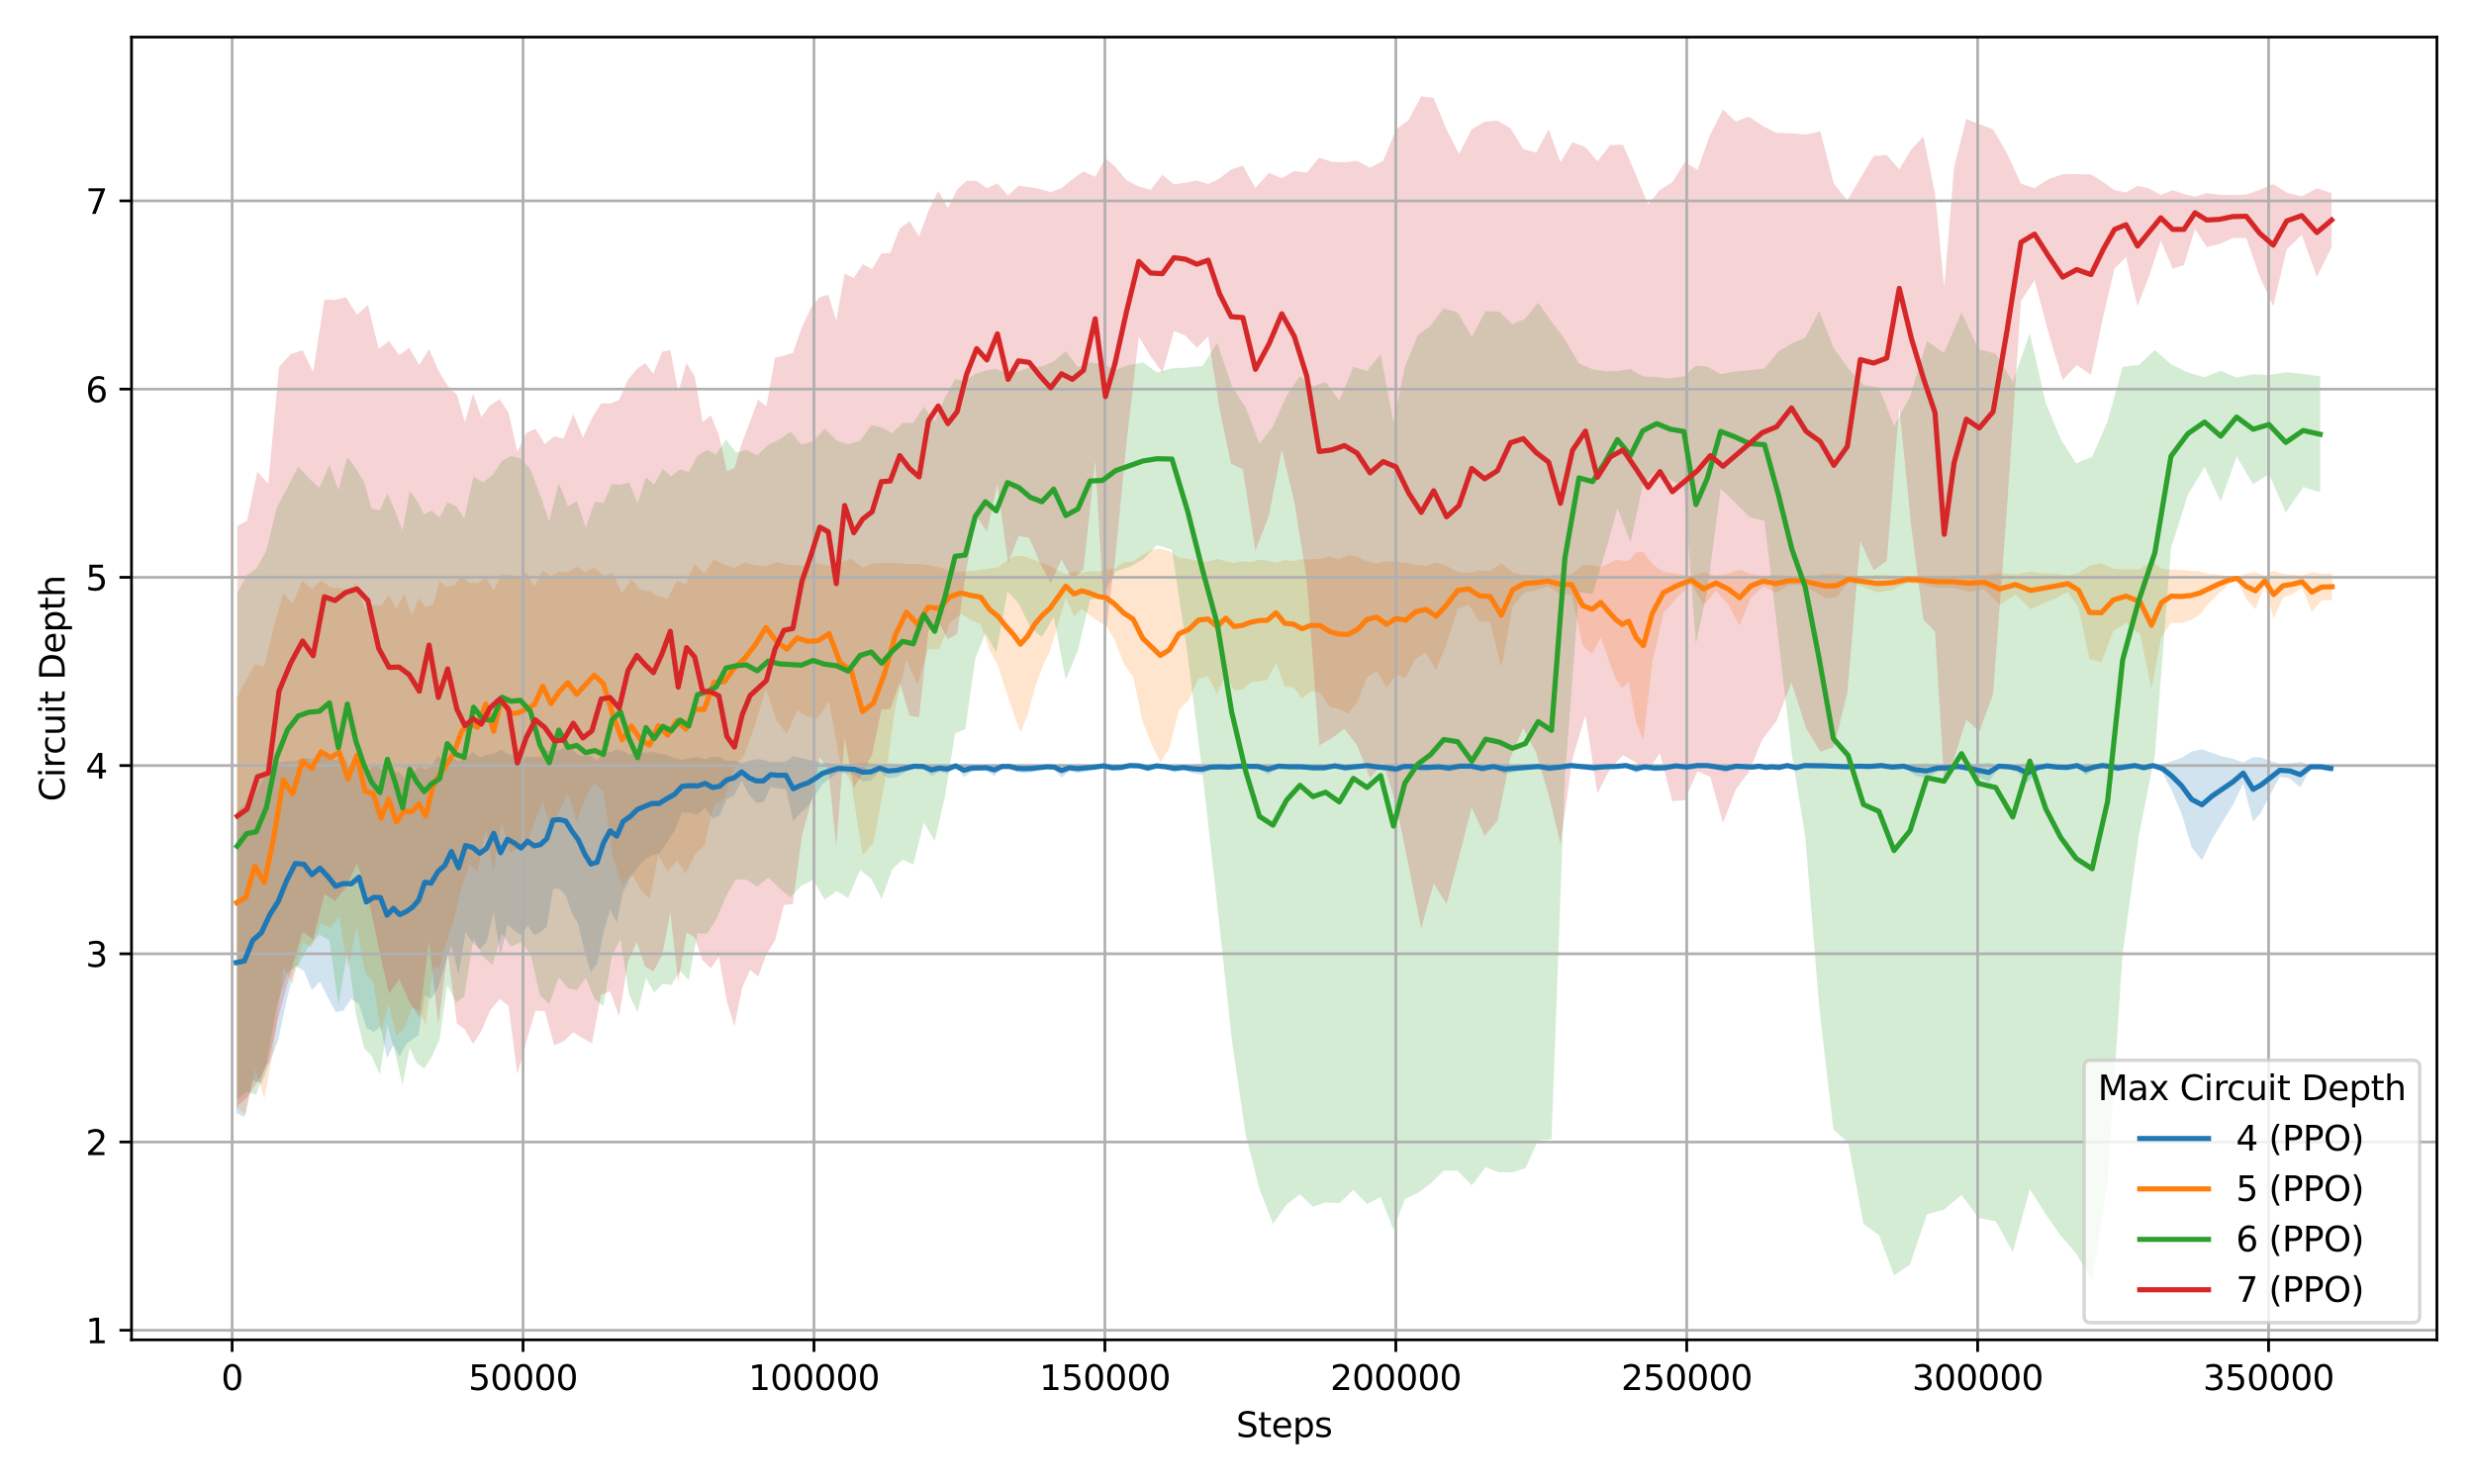 <?xml version="1.0" encoding="utf-8" standalone="no"?>
<!DOCTYPE svg PUBLIC "-//W3C//DTD SVG 1.1//EN"
  "http://www.w3.org/Graphics/SVG/1.1/DTD/svg11.dtd">
<svg xmlns:xlink="http://www.w3.org/1999/xlink" width="720pt" height="432pt" viewBox="0 0 720 432" xmlns="http://www.w3.org/2000/svg" version="1.1">
 <defs>
  <style type="text/css">*{stroke-linejoin: round; stroke-linecap: butt}</style>
 </defs>
 <g id="figure_1">
  <g id="patch_1">
   <path d="M 0 432 
L 720 432 
L 720 0 
L 0 0 
z
" style="fill: #ffffff"/>
  </g>
  <g id="axes_1">
   <g id="patch_2">
    <path d="M 38.27 390.04 
L 709.2 390.04 
L 709.2 10.8 
L 38.27 10.8 
z
" style="fill: #ffffff"/>
   </g>
   <g id="FillBetweenPolyCollection_1">
    <path d="M 68.767 236.393 
L 68.767 324.016 
L 71.129 325.199 
L 73.569 314.368 
L 76.073 315.527 
L 78.541 309.17 
L 80.977 302.728 
L 83.419 291.084 
L 85.966 281.15 
L 88.494 282.663 
L 90.751 288.261 
L 93.112 285.771 
L 95.443 290.488 
L 97.701 294.634 
L 99.892 294.186 
L 102.234 290.774 
L 104.482 292.274 
L 106.618 299.148 
L 108.783 300.442 
L 110.719 298.822 
L 112.651 308.131 
L 114.478 304.139 
L 116.308 307.565 
L 118.166 303.972 
L 120.002 302.589 
L 121.802 301.231 
L 123.62 289.695 
L 125.456 290.802 
L 127.447 287.672 
L 129.411 281.212 
L 131.362 275.14 
L 133.457 283.683 
L 135.487 271.365 
L 137.543 274.426 
L 139.608 276.368 
L 141.595 274.24 
L 143.686 265.686 
L 145.677 278.261 
L 147.667 269.165 
L 149.692 270.886 
L 151.633 272.283 
L 153.541 269.419 
L 155.458 272.199 
L 157.287 271.355 
L 159.132 269.784 
L 160.966 258.688 
L 162.795 258.715 
L 164.664 260.638 
L 166.456 265.796 
L 168.322 269.084 
L 170.168 277.132 
L 171.969 283.04 
L 173.783 280.522 
L 175.639 271.537 
L 177.552 264.726 
L 179.486 268.632 
L 181.356 259.589 
L 183.437 255.569 
L 185.474 252.523 
L 187.551 250.322 
L 189.673 248.969 
L 191.803 248.456 
L 193.986 245.404 
L 196.297 241.838 
L 198.522 236.585 
L 200.827 236.672 
L 203.042 237.185 
L 205.247 235.083 
L 207.419 238.287 
L 209.419 237.406 
L 211.481 232.657 
L 213.661 231.453 
L 215.842 227.264 
L 217.985 231.324 
L 220.077 233.658 
L 222.17 233.494 
L 224.268 229.119 
L 226.508 229.56 
L 228.721 229.689 
L 230.861 239.04 
L 233.025 236.569 
L 235.171 234.593 
L 237.26 231.506 
L 239.357 228.366 
L 241.599 226.602 
L 243.902 224.839 
L 246.254 225.28 
L 248.653 225.5 
L 251.032 227.484 
L 253.471 227.264 
L 255.968 224.618 
L 258.454 226.602 
L 260.985 226.161 
L 263.539 224.839 
L 266.135 223.295 
L 268.68 223.516 
L 271.1 225.941 
L 273.406 224.618 
L 275.741 225.28 
L 278.159 223.075 
L 280.526 226.161 
L 282.802 224.618 
L 284.937 224.398 
L 287.095 224.398 
L 289.381 225.941 
L 291.614 223.516 
L 293.812 223.516 
L 296.029 224.839 
L 298.179 225.059 
L 300.375 224.839 
L 302.575 224.177 
L 304.705 223.736 
L 306.791 223.957 
L 308.949 226.382 
L 311.238 224.398 
L 313.57 225.059 
L 316.028 224.618 
L 318.558 223.957 
L 321.122 223.075 
L 323.731 224.398 
L 326.283 224.177 
L 328.849 222.854 
L 331.417 223.075 
L 334.03 224.618 
L 336.646 223.075 
L 339.234 223.736 
L 341.782 224.839 
L 344.403 224.177 
L 347.038 225.059 
L 349.685 225.5 
L 352.337 223.957 
L 355.053 223.736 
L 357.782 223.957 
L 360.546 223.295 
L 363.352 223.516 
L 366.151 223.516 
L 369.014 225.5 
L 372.057 223.295 
L 375.34 223.736 
L 378.717 223.736 
L 382.083 224.398 
L 385.373 224.398 
L 388.46 223.075 
L 391.439 224.398 
L 394.681 223.736 
L 397.987 222.854 
L 401.113 223.957 
L 403.702 224.398 
L 406.257 225.28 
L 408.611 223.516 
L 410.893 223.516 
L 413.254 224.177 
L 415.826 224.177 
L 418.674 223.736 
L 421.717 224.618 
L 424.849 223.295 
L 428.09 223.295 
L 431.35 224.839 
L 434.603 223.516 
L 437.93 225.28 
L 441.242 224.618 
L 444.561 223.957 
L 447.709 223.516 
L 450.8 224.618 
L 453.985 223.957 
L 457.153 222.854 
L 460.369 223.516 
L 463.632 224.398 
L 466.864 223.736 
L 470.078 223.516 
L 473.258 222.854 
L 476.121 225.059 
L 478.766 223.736 
L 481.51 224.618 
L 484.52 224.398 
L 487.705 223.075 
L 490.906 223.957 
L 493.993 222.854 
L 496.799 222.854 
L 499.572 223.957 
L 502.361 224.839 
L 505.277 223.295 
L 507.797 223.516 
L 509.978 223.957 
L 511.966 223.295 
L 513.855 224.177 
L 515.71 223.736 
L 517.76 224.177 
L 520.141 222.854 
L 522.722 224.398 
L 525.216 222.854 
L 527.961 222.854 
L 531.048 223.075 
L 534.312 223.516 
L 537.648 223.736 
L 540.969 223.295 
L 544.213 223.516 
L 547.446 222.854 
L 550.71 223.957 
L 554.002 223.295 
L 557.304 225.721 
L 560.599 226.602 
L 563.939 224.618 
L 566.934 224.398 
L 569.74 223.516 
L 572.708 224.618 
L 575.719 226.161 
L 578.814 227.705 
L 581.744 223.295 
L 584.55 223.736 
L 587.239 224.839 
L 589.99 227.971 
L 592.852 224.398 
L 595.798 223.075 
L 598.714 223.957 
L 601.666 224.177 
L 604.49 222.854 
L 606.995 225.721 
L 609.475 223.957 
L 611.812 222.854 
L 614.076 223.516 
L 616.342 224.618 
L 618.795 223.736 
L 621.298 222.854 
L 623.896 224.398 
L 626.608 222.854 
L 629.411 225.059 
L 632.032 230.13 
L 634.872 236.79 
L 637.837 246.665 
L 640.822 250.413 
L 643.806 244.24 
L 646.806 239.215 
L 649.854 234.319 
L 652.838 228.146 
L 655.718 239.188 
L 658.013 236.524 
L 660.546 231.544 
L 663.502 226.161 
L 666.394 226.602 
L 669.432 229.248 
L 672.424 223.736 
L 675.403 223.736 
L 678.344 224.839 
L 678.344 222.514 
L 678.344 222.514 
L 675.403 222.703 
L 672.424 222.703 
L 669.432 221.757 
L 666.394 222.211 
L 663.502 222.287 
L 660.546 221.47 
L 658.013 220.509 
L 655.718 220.402 
L 652.838 221.947 
L 649.854 220.887 
L 646.806 220.192 
L 643.806 219.185 
L 640.822 218.126 
L 637.837 218.769 
L 634.872 220.608 
L 632.032 221.606 
L 629.411 222.476 
L 626.608 222.854 
L 623.896 222.59 
L 621.298 222.854 
L 618.795 222.703 
L 616.342 222.552 
L 614.076 222.741 
L 611.812 222.854 
L 609.475 222.665 
L 606.995 222.363 
L 604.49 222.854 
L 601.666 222.627 
L 598.714 222.665 
L 595.798 222.817 
L 592.852 222.59 
L 589.99 222.121 
L 587.239 222.514 
L 584.55 222.703 
L 581.744 222.779 
L 578.814 222.022 
L 575.719 222.287 
L 572.708 222.552 
L 569.74 222.741 
L 566.934 222.59 
L 563.939 222.552 
L 560.599 222.211 
L 557.304 222.363 
L 554.002 222.779 
L 550.71 222.665 
L 547.446 222.854 
L 544.213 222.741 
L 540.969 222.779 
L 537.648 222.703 
L 534.312 222.741 
L 531.048 222.817 
L 527.961 222.854 
L 525.216 222.854 
L 522.722 222.59 
L 520.141 222.854 
L 517.76 222.627 
L 515.71 222.703 
L 513.855 222.627 
L 511.966 222.779 
L 509.978 222.665 
L 507.797 222.741 
L 505.277 222.779 
L 502.361 222.514 
L 499.572 222.665 
L 496.799 222.854 
L 493.993 222.854 
L 490.906 222.665 
L 487.705 222.817 
L 484.52 222.59 
L 481.51 222.552 
L 478.766 222.703 
L 476.121 222.476 
L 473.258 222.854 
L 470.078 222.741 
L 466.864 222.703 
L 463.632 222.59 
L 460.369 222.741 
L 457.153 222.854 
L 453.985 222.665 
L 450.8 222.552 
L 447.709 222.741 
L 444.561 222.665 
L 441.242 222.552 
L 437.93 222.438 
L 434.603 222.741 
L 431.35 222.514 
L 428.09 222.779 
L 424.849 222.779 
L 421.717 222.552 
L 418.674 222.703 
L 415.826 222.627 
L 413.254 222.627 
L 410.893 222.741 
L 408.611 222.741 
L 406.257 222.438 
L 403.702 222.59 
L 401.113 222.665 
L 397.987 222.854 
L 394.681 222.703 
L 391.439 222.59 
L 388.46 222.817 
L 385.373 222.59 
L 382.083 222.59 
L 378.717 222.703 
L 375.34 222.703 
L 372.057 222.779 
L 369.014 222.4 
L 366.151 222.741 
L 363.352 222.741 
L 360.546 222.779 
L 357.782 222.665 
L 355.053 222.703 
L 352.337 222.665 
L 349.685 222.4 
L 347.038 222.476 
L 344.403 222.627 
L 341.782 222.514 
L 339.234 222.703 
L 336.646 222.817 
L 334.03 222.552 
L 331.417 222.817 
L 328.849 222.854 
L 326.283 222.627 
L 323.731 222.59 
L 321.122 222.817 
L 318.558 222.665 
L 316.028 222.552 
L 313.57 222.476 
L 311.238 222.59 
L 308.949 222.249 
L 306.791 222.665 
L 304.705 222.703 
L 302.575 222.627 
L 300.375 222.514 
L 298.179 222.476 
L 296.029 222.514 
L 293.812 222.741 
L 291.614 222.741 
L 289.381 222.325 
L 287.095 222.59 
L 284.937 222.59 
L 282.802 222.552 
L 280.526 222.287 
L 278.159 222.817 
L 275.741 222.438 
L 273.406 222.552 
L 271.1 222.325 
L 268.68 222.741 
L 266.135 222.779 
L 263.539 222.514 
L 260.985 222.287 
L 258.454 222.211 
L 255.968 222.552 
L 253.471 222.098 
L 251.032 222.06 
L 248.653 222.4 
L 246.254 222.438 
L 243.902 222.514 
L 241.599 222.211 
L 239.357 221.909 
L 237.26 221.691 
L 235.171 221.161 
L 233.025 220.646 
L 230.861 220.184 
L 228.721 221.682 
L 226.508 221.811 
L 224.268 221.887 
L 222.17 221.165 
L 220.077 221.001 
L 217.985 221.508 
L 215.842 222.098 
L 213.661 221.379 
L 211.481 221.453 
L 209.419 220.358 
L 207.419 220.207 
L 205.247 221.037 
L 203.042 220.396 
L 200.827 220.726 
L 198.522 221.178 
L 196.297 220.674 
L 193.986 219.665 
L 191.803 219.353 
L 189.673 218.84 
L 187.551 219.131 
L 185.474 218.756 
L 183.437 219.728 
L 181.356 218.63 
L 179.486 218.172 
L 177.552 218.973 
L 175.639 219.103 
L 173.783 221.441 
L 171.969 220.019 
L 170.168 220.083 
L 168.322 219.912 
L 166.456 218.086 
L 164.664 217.399 
L 162.795 218.408 
L 160.966 218.801 
L 159.132 218.481 
L 157.287 220.38 
L 155.458 220.267 
L 153.541 220.308 
L 151.633 221.462 
L 149.692 219.936 
L 147.667 219.466 
L 145.677 218.223 
L 143.686 219.474 
L 141.595 219.687 
L 139.608 220.482 
L 137.543 218.953 
L 135.487 220.918 
L 133.457 221.568 
L 131.362 220.613 
L 129.411 222.76 
L 127.447 219.77 
L 125.456 223.399 
L 123.62 223.958 
L 121.802 223.015 
L 120.002 225.675 
L 118.166 226.849 
L 116.308 224.9 
L 114.478 224.673 
L 112.651 224.699 
L 110.719 223.78 
L 108.783 221.977 
L 106.618 226.011 
L 104.482 218.456 
L 102.234 223.792 
L 99.892 220.197 
L 97.701 221.393 
L 95.443 219.877 
L 93.112 219.663 
L 90.751 221.008 
L 88.494 220.578 
L 85.966 221.544 
L 83.419 221.655 
L 80.977 222.066 
L 78.541 223.295 
L 76.073 227.531 
L 73.569 233.074 
L 71.129 234.297 
L 68.767 236.393 
z
" clip-path="url(#p7bd53f05fe)" style="fill: #1f77b4; fill-opacity: 0.2"/>
   </g>
   <g id="FillBetweenPolyCollection_2">
    <path d="M 68.88 203.054 
L 68.88 322.47 
L 71.503 324.473 
L 74.167 310.999 
L 76.934 319.841 
L 79.646 305.181 
L 82.457 281.413 
L 85.175 286.552 
L 87.967 274.112 
L 90.683 275.801 
L 93.433 268.751 
L 96.126 270.03 
L 98.772 266.851 
L 101.248 281.735 
L 103.832 269.962 
L 106.235 283.132 
L 108.585 285.873 
L 110.927 300.045 
L 113.096 292.055 
L 115.355 301.343 
L 117.627 299.367 
L 119.891 293.442 
L 121.891 293.868 
L 123.9 298.396 
L 125.982 281.728 
L 127.935 281.583 
L 130.028 273.816 
L 132.166 267.612 
L 134.324 258.18 
L 136.689 251.759 
L 138.977 253.642 
L 141.331 241.841 
L 143.667 253.849 
L 145.965 239.398 
L 148.415 248.313 
L 150.772 246.856 
L 153.148 246.306 
L 155.49 239.575 
L 157.95 233.366 
L 160.358 241.999 
L 162.837 236.019 
L 165.247 230.891 
L 167.823 239.278 
L 170.31 232.291 
L 172.904 227.983 
L 175.613 230.45 
L 178.308 249.197 
L 181.017 257.993 
L 183.741 254.193 
L 186.383 258.856 
L 189.058 261.806 
L 191.58 248.914 
L 194.287 253.663 
L 196.983 250.557 
L 199.549 254.35 
L 202.166 248.893 
L 204.959 246.161 
L 207.798 234.346 
L 210.775 232.59 
L 213.718 223.552 
L 216.729 219.551 
L 219.789 210.839 
L 222.904 200.605 
L 225.986 209.736 
L 229.005 213.618 
L 231.989 206.813 
L 235.059 208.632 
L 238.144 209.057 
L 241.26 204.117 
L 244.494 221.921 
L 247.754 227.996 
L 251.017 248.987 
L 254.19 245.382 
L 257.379 228.511 
L 260.576 205.832 
L 263.788 192.195 
L 266.987 199.201 
L 270.123 189.006 
L 273.362 188.998 
L 276.571 181.182 
L 279.7 178.757 
L 282.687 180.59 
L 285.408 181.692 
L 288.023 189.512 
L 290.4 193.594 
L 292.679 200.9 
L 294.901 207.32 
L 296.97 213.265 
L 299.036 208.256 
L 301.159 200.314 
L 303.352 194.247 
L 305.565 189.5 
L 307.855 181.749 
L 310.198 174.105 
L 312.54 179.407 
L 314.875 177.248 
L 317.243 179.176 
L 319.588 180.889 
L 321.947 182.263 
L 324.351 186.121 
L 327.054 193.195 
L 329.749 196.951 
L 332.532 210.023 
L 335.136 216.667 
L 337.686 221.894 
L 340.304 217.902 
L 343.106 206.681 
L 345.973 203.758 
L 348.818 197.607 
L 351.569 196.916 
L 354.208 202.124 
L 356.739 196.464 
L 359.174 200.941 
L 361.58 200.717 
L 364 198.615 
L 366.427 198.357 
L 368.811 197.973 
L 371.364 192.974 
L 373.926 199.957 
L 376.37 200.021 
L 378.959 203.314 
L 381.536 201.231 
L 384.252 201.592 
L 387.012 205.815 
L 389.676 206.42 
L 392.382 207.754 
L 395.061 204.35 
L 397.87 197.171 
L 400.694 195.335 
L 403.514 200.193 
L 406.333 196.486 
L 409.091 197.281 
L 411.945 191.834 
L 414.962 189.963 
L 417.946 195.072 
L 420.967 187.463 
L 424.213 177.321 
L 427.459 176.055 
L 430.536 180.905 
L 433.651 181.053 
L 436.93 194.281 
L 440.193 176.716 
L 443.579 172.47 
L 446.991 171.809 
L 450.437 170.707 
L 453.961 172.911 
L 457.37 173.132 
L 460.6 187.903 
L 463.376 190.291 
L 465.879 185.524 
L 468.263 192.404 
L 470.19 197.604 
L 472.086 200.314 
L 474 198.414 
L 476.138 210.392 
L 478.255 215.303 
L 480.842 192.924 
L 484.082 178.56 
L 488.144 173.793 
L 492.269 170.045 
L 495.847 176.218 
L 499.383 171.9 
L 503.066 176.1 
L 506.262 182.099 
L 509.549 174.014 
L 513.163 170.707 
L 516.905 172.47 
L 520.408 170.486 
L 524.11 170.266 
L 527.898 172.121 
L 531.337 174.234 
L 534.551 173.793 
L 538.063 169.384 
L 541.895 170.707 
L 546.245 172.47 
L 550.636 171.809 
L 555.071 169.604 
L 559.265 170.045 
L 563.737 171.148 
L 568.307 171.018 
L 572.878 172.25 
L 577.534 171.589 
L 581.993 176.055 
L 586.577 173.132 
L 590.957 177.321 
L 595.221 175.382 
L 598.601 174.014 
L 601.81 172.296 
L 604.913 176.925 
L 608.104 191.879 
L 611.553 192.799 
L 615.019 183.76 
L 618.765 181.289 
L 622.81 184.695 
L 626.153 200.637 
L 628.999 185.395 
L 631.9 181.289 
L 634.802 181.381 
L 637.574 180.544 
L 640.19 178.91 
L 642.881 175.659 
L 645.589 172.911 
L 648.312 170.266 
L 651.028 168.722 
L 653.72 174.455 
L 656.409 177.366 
L 659.069 170.486 
L 661.707 180.023 
L 664.379 174.014 
L 667.14 172.911 
L 669.957 171.148 
L 672.804 178.13 
L 675.721 174.732 
L 678.703 174.675 
L 678.703 166.926 
L 678.703 166.926 
L 675.721 167.052 
L 672.804 166.576 
L 669.957 167.531 
L 667.14 167.229 
L 664.379 167.04 
L 661.707 166.144 
L 659.069 167.645 
L 656.409 166.609 
L 653.72 166.964 
L 651.028 167.948 
L 648.312 167.683 
L 645.589 167.229 
L 642.881 167.038 
L 640.19 166.345 
L 637.574 166.171 
L 634.802 165.883 
L 631.9 165.791 
L 628.999 165.522 
L 626.153 163.43 
L 622.81 165.673 
L 618.765 165.791 
L 615.019 165.512 
L 611.553 163.962 
L 608.104 164.699 
L 604.913 166.685 
L 601.81 167.479 
L 598.601 167.04 
L 595.221 166.95 
L 590.957 166.472 
L 586.577 167.191 
L 581.993 166.825 
L 577.534 167.456 
L 572.878 167.342 
L 568.307 167.661 
L 563.737 167.531 
L 559.265 167.721 
L 555.071 167.796 
L 550.636 167.418 
L 546.245 167.305 
L 541.895 167.607 
L 538.063 167.834 
L 534.551 167.078 
L 531.337 167.002 
L 527.898 167.471 
L 524.11 167.683 
L 520.408 167.645 
L 516.905 167.305 
L 513.163 167.607 
L 509.549 167.04 
L 506.262 165.895 
L 503.066 166.962 
L 499.383 167.509 
L 495.847 166.661 
L 492.269 167.721 
L 488.144 167.078 
L 484.082 166.512 
L 480.842 164.202 
L 478.255 160.635 
L 476.138 160.798 
L 474 163.279 
L 472.086 163.205 
L 470.19 162.992 
L 468.263 163.991 
L 465.879 165.21 
L 463.376 164.461 
L 460.6 164.657 
L 457.37 167.191 
L 453.961 167.229 
L 450.437 167.607 
L 446.991 167.418 
L 443.579 167.305 
L 440.193 166.712 
L 436.93 163.941 
L 433.651 166.21 
L 430.536 165.993 
L 427.459 166.825 
L 424.213 166.472 
L 420.967 164.732 
L 417.946 163.698 
L 414.962 164.789 
L 411.945 164.379 
L 409.091 163.863 
L 406.333 163.562 
L 403.514 163.326 
L 400.694 163.983 
L 397.87 163.425 
L 395.061 162.091 
L 392.382 161.61 
L 389.676 162.761 
L 387.012 161.904 
L 384.252 162.658 
L 381.536 162.836 
L 378.959 162.761 
L 376.37 163.315 
L 373.926 163.014 
L 371.364 163.787 
L 368.811 163.172 
L 366.427 162.97 
L 364 163.625 
L 361.58 163.349 
L 359.174 163.856 
L 356.739 163.402 
L 354.208 162.673 
L 351.569 163.498 
L 348.818 163.355 
L 345.973 162.683 
L 343.106 162.317 
L 340.304 160.411 
L 337.686 159.707 
L 335.136 160.002 
L 332.532 161.532 
L 329.749 163.463 
L 327.054 163.749 
L 324.351 165.526 
L 321.947 165.731 
L 319.588 166.374 
L 317.243 166.261 
L 314.875 166.727 
L 312.54 166.395 
L 310.198 167.131 
L 307.855 166.062 
L 305.565 164.704 
L 303.352 163.975 
L 301.159 163.022 
L 299.036 162.203 
L 296.97 161.76 
L 294.901 162.043 
L 292.679 163.532 
L 290.4 165.176 
L 288.023 165.422 
L 285.408 165.936 
L 282.687 166.125 
L 279.7 166.497 
L 276.571 166.081 
L 273.362 165.206 
L 270.123 164.467 
L 266.987 164.135 
L 263.788 164.201 
L 260.576 163.897 
L 257.379 163.866 
L 254.19 163.98 
L 251.017 165.307 
L 247.754 162.554 
L 244.494 163.881 
L 241.26 164.698 
L 238.144 163.959 
L 235.059 164.75 
L 231.989 164.56 
L 229.005 164.33 
L 225.986 163.645 
L 222.904 164.74 
L 219.789 164.551 
L 216.729 163.693 
L 213.718 165.354 
L 210.775 164.353 
L 207.798 162.962 
L 204.959 166.854 
L 202.166 164.122 
L 199.549 170.172 
L 196.983 169.034 
L 194.287 174.329 
L 191.58 173.599 
L 189.058 172.031 
L 186.383 171.694 
L 183.741 168.503 
L 181.017 172.739 
L 178.308 166.741 
L 175.613 167.589 
L 172.904 165.124 
L 170.31 166.661 
L 167.823 164.971 
L 165.247 166.599 
L 162.837 166.403 
L 160.358 167.729 
L 157.95 166.133 
L 155.49 170.701 
L 153.148 166.527 
L 150.772 168.169 
L 148.415 167.259 
L 145.965 167.225 
L 143.667 171.952 
L 141.331 168.07 
L 138.977 169.784 
L 136.689 169.658 
L 134.324 167.621 
L 132.166 170.426 
L 130.028 170.98 
L 127.935 169.24 
L 125.982 176.035 
L 123.9 176.719 
L 121.891 174.124 
L 119.891 179.115 
L 117.627 172.826 
L 115.355 177.242 
L 113.096 173.197 
L 110.927 176.348 
L 108.585 176.091 
L 106.235 177.553 
L 103.832 169.72 
L 101.248 171.828 
L 98.772 171.186 
L 96.126 170.93 
L 93.433 168.922 
L 90.683 171.552 
L 87.967 169.04 
L 85.175 175.778 
L 82.457 172.697 
L 79.646 182.536 
L 76.934 193.995 
L 74.167 193.339 
L 71.503 198.129 
L 68.88 203.054 
z
" clip-path="url(#p7bd53f05fe)" style="fill: #ff7f0e; fill-opacity: 0.2"/>
   </g>
   <g id="FillBetweenPolyCollection_3">
    <path d="M 68.999 172.605 
L 68.999 320.043 
L 71.791 317.877 
L 74.577 318.709 
L 77.552 309.752 
L 80.496 293.012 
L 83.663 283.043 
L 86.792 281.042 
L 89.893 275.408 
L 92.941 272.061 
L 95.873 273.754 
L 98.486 292.645 
L 101.091 276.856 
L 103.539 294.949 
L 105.964 305.127 
L 108.147 307.35 
L 110.551 312.901 
L 112.744 298.452 
L 114.989 306.532 
L 117.162 315.872 
L 119.234 304.988 
L 121.25 309.35 
L 123.425 311.118 
L 125.618 307.712 
L 127.938 302.602 
L 130.16 286.68 
L 132.737 291.767 
L 135.106 290.097 
L 137.824 273.011 
L 140.58 278.41 
L 143.303 280.905 
L 146.055 271.664 
L 148.702 275.517 
L 151.436 274.306 
L 154.354 277.561 
L 157.15 289.787 
L 159.842 292.232 
L 162.612 284.449 
L 165.296 287.709 
L 167.873 288.151 
L 170.464 284.639 
L 173.08 290.881 
L 175.605 292.882 
L 178.113 278.06 
L 180.587 273.378 
L 183.081 289.527 
L 185.553 294.625 
L 187.983 284.723 
L 190.386 288.94 
L 192.917 286.363 
L 195.359 286.736 
L 197.92 282.653 
L 200.441 285.313 
L 202.981 271.697 
L 205.731 271.77 
L 208.464 267.601 
L 211.298 260.916 
L 214.174 255.92 
L 217.188 256.071 
L 220.373 258.024 
L 223.614 255.443 
L 226.87 258.59 
L 229.999 261.181 
L 233.213 257.837 
L 236.641 256.11 
L 240.017 261.926 
L 243.478 259.396 
L 246.824 261.406 
L 250.304 253.284 
L 253.582 255.831 
L 256.598 261.709 
L 259.621 253.135 
L 262.682 250.244 
L 265.786 251.706 
L 268.842 239.429 
L 272.014 244.872 
L 274.977 232.005 
L 277.966 213.509 
L 280.909 212.288 
L 283.82 191.827 
L 286.775 184.254 
L 289.934 190.034 
L 293.203 172.204 
L 296.538 175.779 
L 299.852 182.662 
L 303.234 185.434 
L 306.649 179.533 
L 310.171 197.866 
L 313.685 189.407 
L 317.253 174.551 
L 320.876 173.756 
L 324.644 166.345 
L 328.608 165.061 
L 332.669 162.852 
L 336.69 158.659 
L 341.064 160.045 
L 345.612 190.428 
L 349.978 225.384 
L 354.235 263.333 
L 358.441 302.255 
L 362.574 330.605 
L 366.537 346.092 
L 370.467 356.278 
L 374.443 350.619 
L 378.322 347.694 
L 382.105 351.261 
L 385.793 350.019 
L 389.783 350.257 
L 393.87 346.402 
L 397.86 350.491 
L 401.798 348.412 
L 405.541 357.942 
L 408.851 349.102 
L 412.564 347.289 
L 416.352 344.547 
L 420.174 340.746 
L 424.221 340.824 
L 428.344 345.059 
L 432.361 339.817 
L 436.288 341.271 
L 440.138 341.29 
L 443.898 340.118 
L 447.658 331.993 
L 451.524 331.638 
L 455.421 226.166 
L 459.52 172.413 
L 463.481 172.903 
L 467.145 160.826 
L 470.725 147.915 
L 474.499 157.827 
L 478.077 141.265 
L 482.138 136.829 
L 486.132 139.711 
L 490.051 141.634 
L 493.563 187.32 
L 496.861 171.883 
L 500.758 142.278 
L 504.855 146.129 
L 509.185 150.535 
L 513.523 151.587 
L 517.614 186.179 
L 521.48 219.693 
L 525.367 243.449 
L 529.434 293.038 
L 533.56 328.823 
L 537.865 332.601 
L 542.313 356.314 
L 546.812 359.549 
L 551.217 371.246 
L 555.853 368.122 
L 560.791 353.512 
L 565.762 352.103 
L 570.851 347.821 
L 575.761 354.543 
L 580.811 355.51 
L 585.772 364.477 
L 590.73 346.149 
L 595.382 353.54 
L 599.708 359.705 
L 604.187 364.904 
L 608.869 372.802 
L 613.35 344.054 
L 617.739 277.58 
L 622.465 243.206 
L 627.132 219.807 
L 631.817 159.586 
L 636.738 144.028 
L 641.596 135.907 
L 646.291 145.995 
L 650.914 132.89 
L 655.718 140.98 
L 660.341 137.998 
L 665.235 149.222 
L 670.272 141.784 
L 675.218 143.319 
L 675.218 109.517 
L 675.218 109.517 
L 670.272 108.86 
L 665.235 108.363 
L 660.341 109.176 
L 655.718 108.933 
L 650.914 109.901 
L 646.291 107.937 
L 641.596 109.806 
L 636.738 108.442 
L 631.817 106.035 
L 627.132 101.886 
L 622.465 106.249 
L 617.739 106.76 
L 613.35 122.659 
L 608.869 132.997 
L 604.187 134.868 
L 599.708 127.829 
L 595.382 117.374 
L 590.73 97.003 
L 585.772 111.185 
L 580.811 102.984 
L 575.761 101.577 
L 570.851 90.947 
L 565.762 102.738 
L 560.791 99.32 
L 555.853 115.577 
L 551.217 123.959 
L 546.812 112.826 
L 542.313 112.042 
L 537.865 107.263 
L 533.56 101.178 
L 529.434 90.572 
L 525.367 98.335 
L 521.48 99.991 
L 517.614 102.273 
L 513.523 107.277 
L 509.185 107.78 
L 504.855 108.168 
L 500.758 108.915 
L 496.861 106.706 
L 493.563 106.429 
L 490.051 109.559 
L 486.132 110.203 
L 482.138 109.797 
L 478.077 109.562 
L 474.499 107.429 
L 470.725 108.026 
L 467.145 108.083 
L 463.481 107.513 
L 459.52 105.811 
L 455.421 98.815 
L 451.524 93.614 
L 447.658 88.146 
L 443.898 92.806 
L 440.138 94.374 
L 436.288 90.74 
L 432.361 90.549 
L 428.344 98.093 
L 424.221 91.004 
L 420.174 89.803 
L 416.352 94.769 
L 412.564 97.689 
L 408.851 106.835 
L 405.541 123.017 
L 401.798 103.141 
L 397.86 108.003 
L 393.87 106.796 
L 389.783 116.639 
L 385.793 111.215 
L 382.105 112.53 
L 378.322 109.522 
L 374.443 115.181 
L 370.467 124.133 
L 366.537 129.205 
L 362.574 118.757 
L 358.441 112.222 
L 354.235 99.82 
L 349.978 106.538 
L 345.612 106.973 
L 341.064 107.22 
L 336.69 108.423 
L 332.669 105.509 
L 328.608 106.222 
L 324.644 107.678 
L 320.876 105.929 
L 317.253 105.5 
L 313.685 106.898 
L 310.171 102.275 
L 306.649 105.266 
L 303.234 106.671 
L 299.852 106.886 
L 296.538 108.107 
L 293.203 108.76 
L 289.934 107.367 
L 286.775 107.851 
L 283.82 108.862 
L 280.909 110.866 
L 277.966 110.376 
L 274.977 115.806 
L 272.014 122.665 
L 268.842 118.428 
L 265.786 123.137 
L 262.682 123.138 
L 259.621 126.091 
L 256.598 124.457 
L 253.582 123.76 
L 250.304 128.316 
L 246.824 129.327 
L 243.478 128.232 
L 240.017 124.789 
L 236.641 128.413 
L 233.213 129.426 
L 229.999 125.716 
L 226.87 127.942 
L 223.614 129.446 
L 220.373 132.526 
L 217.188 131.009 
L 214.174 131.707 
L 211.298 127.99 
L 208.464 132.265 
L 205.731 131.018 
L 202.981 132.734 
L 200.441 137.383 
L 197.92 136.572 
L 195.359 138.699 
L 192.917 136.516 
L 190.386 141.061 
L 187.983 138.886 
L 185.553 146.518 
L 183.081 140.475 
L 180.587 141.099 
L 178.113 140.982 
L 175.605 146.434 
L 173.08 146.061 
L 170.464 153.582 
L 167.873 145.869 
L 165.296 147.406 
L 162.612 140.621 
L 159.842 151.833 
L 157.15 144.05 
L 154.354 136.55 
L 151.436 133.412 
L 148.702 132.749 
L 146.055 134.228 
L 143.303 138.32 
L 140.58 140.45 
L 137.824 138.726 
L 135.106 150.863 
L 132.737 147.367 
L 130.16 146.243 
L 127.938 150.777 
L 125.618 148.59 
L 123.425 149.75 
L 121.25 145.674 
L 119.234 142.913 
L 117.162 154.494 
L 114.989 148.857 
L 112.744 143.603 
L 110.551 148.516 
L 108.147 148.039 
L 105.964 140.399 
L 103.539 136.331 
L 101.091 133.054 
L 98.486 142.653 
L 95.873 135.426 
L 92.941 142.051 
L 89.893 139.252 
L 86.792 135.809 
L 83.663 141.844 
L 80.496 147.949 
L 77.552 160.248 
L 74.577 165.538 
L 71.791 167.466 
L 68.999 172.605 
z
" clip-path="url(#p7bd53f05fe)" style="fill: #2ca02c; fill-opacity: 0.2"/>
   </g>
   <g id="FillBetweenPolyCollection_4">
    <path d="M 69.058 153.113 
L 69.058 322.002 
L 71.894 319.481 
L 74.917 314.984 
L 78.082 309.185 
L 81.211 295.445 
L 84.615 282.91 
L 88.066 271.241 
L 91.127 273.46 
L 94.414 260.268 
L 97.504 262.282 
L 100.64 258.384 
L 103.903 251.275 
L 107.078 260.844 
L 110.199 275.855 
L 113.228 289.28 
L 116.161 284.973 
L 119.06 291.504 
L 122.02 296.138 
L 124.872 273.944 
L 127.562 298.247 
L 130.285 277.126 
L 132.967 297.93 
L 135.299 299.636 
L 137.709 303.953 
L 140.066 300.162 
L 142.638 294.104 
L 145.425 290.785 
L 148.012 292.859 
L 150.563 312.726 
L 153.157 303.371 
L 155.802 294.19 
L 158.579 294.341 
L 161.3 304.286 
L 163.985 303.171 
L 166.852 300.463 
L 169.641 302.261 
L 172.279 303.703 
L 174.943 289.569 
L 177.53 288.591 
L 180.185 295.829 
L 182.775 279.906 
L 185.331 274.174 
L 187.78 281.378 
L 190.157 282.804 
L 192.682 278.088 
L 195.071 265.653 
L 197.384 285.854 
L 199.801 271.405 
L 202.175 272.936 
L 204.471 279.561 
L 206.881 281.871 
L 209.216 278.531 
L 211.539 291.466 
L 213.742 298.712 
L 215.972 287.514 
L 218.288 282.313 
L 220.664 284.263 
L 223.031 277.869 
L 225.539 273.808 
L 228.135 263.465 
L 230.75 263.148 
L 233.389 243.119 
L 235.979 233.817 
L 238.586 220.375 
L 241.055 223.851 
L 243.377 246.446 
L 245.818 214.661 
L 248.472 229.247 
L 251.096 225.256 
L 253.806 219.594 
L 256.505 206.631 
L 259.084 206.407 
L 261.852 198.713 
L 264.694 208.321 
L 267.476 208.832 
L 270.206 183.599 
L 273.044 180.85 
L 275.856 186.079 
L 278.55 184.507 
L 281.297 165.33 
L 284.238 150.283 
L 287.208 154.753 
L 290.27 141.032 
L 293.38 163.912 
L 296.401 156.025 
L 299.53 156.532 
L 302.592 163.689 
L 305.77 169.866 
L 308.905 162.822 
L 312.088 168.68 
L 315.321 165.703 
L 318.731 134.152 
L 321.718 184.877 
L 324.495 163.074 
L 327.846 128.943 
L 331.416 97.938 
L 334.831 103.674 
L 338.302 108.433 
L 341.655 96.325 
L 345.033 97.744 
L 348.312 101.273 
L 351.625 97.898 
L 354.922 119.03 
L 358.275 135.013 
L 361.704 136.624 
L 365.363 160.299 
L 369.278 150.087 
L 373.029 130.804 
L 376.68 146.08 
L 380.302 168.606 
L 383.932 217.002 
L 387.61 214.841 
L 391.285 212.18 
L 394.947 216.972 
L 398.72 226.474 
L 402.537 221.905 
L 406.269 234.086 
L 409.957 252.084 
L 413.609 270.276 
L 417.241 257.167 
L 420.985 263.135 
L 424.607 249.513 
L 428.287 235.048 
L 432.08 243.338 
L 435.805 238.906 
L 439.576 220.486 
L 443.312 211.988 
L 447.03 219 
L 450.717 231.451 
L 454.137 245.739 
L 457.639 220.74 
L 461.41 208.161 
L 464.891 230.919 
L 468.634 223.767 
L 472.356 219.814 
L 476.045 221.905 
L 479.649 224.152 
L 483.088 219.278 
L 486.701 233.231 
L 490.371 232.92 
L 494.001 224.52 
L 497.748 226.122 
L 501.443 239.563 
L 505.121 229.874 
L 508.97 224.728 
L 512.846 215.321 
L 517.049 209.783 
L 521.367 198.672 
L 525.649 212.005 
L 529.744 218.809 
L 533.699 217.452 
L 537.621 201.689 
L 541.402 157.458 
L 545.28 165.983 
L 549.095 163.319 
L 552.741 118.576 
L 556.251 153.478 
L 559.754 180.427 
L 563.138 183.85 
L 565.823 227.456 
L 568.71 220.692 
L 572.256 209.438 
L 576.027 213.035 
L 580.045 202.022 
L 584.104 147.689 
L 588.156 87.577 
L 592.105 81.551 
L 596.178 96.929 
L 600.303 110.608 
L 604.409 106.244 
L 608.52 109.105 
L 612.122 91.994 
L 615.382 78.182 
L 618.731 74.808 
L 622.079 89.146 
L 625.452 80.347 
L 628.852 70.071 
L 632.315 78.228 
L 635.581 77.106 
L 638.798 66.667 
L 642.217 71.923 
L 645.86 71.012 
L 649.79 69.318 
L 653.723 69.277 
L 657.613 80.481 
L 661.572 89.122 
L 665.495 72.584 
L 669.859 68.366 
L 674.285 80.567 
L 678.568 71.923 
L 678.568 56.167 
L 678.568 56.167 
L 674.285 54.829 
L 669.859 57.167 
L 665.495 56.053 
L 661.572 53.579 
L 657.613 55.28 
L 653.723 56.621 
L 649.79 56.763 
L 645.86 56.713 
L 642.217 56.167 
L 638.798 57.222 
L 635.581 56.463 
L 632.315 55.341 
L 628.852 56.741 
L 625.452 54.867 
L 622.079 54.104 
L 618.731 56.022 
L 615.382 55.387 
L 612.122 53.082 
L 608.52 50.765 
L 604.409 50.704 
L 600.303 50.723 
L 596.178 52.166 
L 592.105 54.758 
L 588.156 53.481 
L 584.104 44.691 
L 580.045 37.664 
L 576.027 36.149 
L 572.256 34.631 
L 568.71 48.582 
L 565.823 83.644 
L 563.138 56.383 
L 559.754 39.716 
L 556.251 43.469 
L 552.741 49.33 
L 549.095 45.135 
L 545.28 45.393 
L 541.402 51.909 
L 537.621 58.27 
L 533.699 53.466 
L 529.744 38.228 
L 525.649 39.187 
L 521.367 38.822 
L 517.049 38.67 
L 512.846 36.601 
L 508.97 33.952 
L 505.121 35.382 
L 501.443 31.903 
L 497.748 39.134 
L 494.001 49.503 
L 490.371 47.13 
L 486.701 53.029 
L 483.088 55.293 
L 479.649 59.551 
L 476.045 50.84 
L 472.356 42.155 
L 468.634 42.219 
L 464.891 46.939 
L 461.41 42.849 
L 457.639 41.411 
L 454.137 47.279 
L 450.717 37.641 
L 447.03 44.429 
L 443.312 43.405 
L 439.576 37.282 
L 435.805 35.117 
L 432.08 35.434 
L 428.287 37.696 
L 424.607 44.784 
L 420.985 37.737 
L 417.241 28.545 
L 413.609 28.038 
L 409.957 34.907 
L 406.269 37.745 
L 402.537 46.822 
L 398.72 48.828 
L 394.947 46.823 
L 391.285 47.232 
L 387.61 47.128 
L 383.932 45.88 
L 380.302 50.258 
L 376.68 49.771 
L 373.029 51.897 
L 369.278 50.331 
L 365.363 54.73 
L 361.704 48.269 
L 358.275 49.332 
L 354.922 51.981 
L 351.625 53.571 
L 348.312 52.569 
L 345.033 53.176 
L 341.655 53.682 
L 338.302 50.889 
L 334.831 55.283 
L 331.416 54.261 
L 327.846 52.479 
L 324.495 48.485 
L 321.718 46.042 
L 318.731 51.471 
L 315.321 49.873 
L 312.088 52.194 
L 308.905 54.764 
L 305.77 55.939 
L 302.592 54.992 
L 299.53 54.478 
L 296.401 54.073 
L 293.38 56.962 
L 290.27 53.358 
L 287.208 54.797 
L 284.238 52.691 
L 281.297 52.621 
L 278.55 55.179 
L 275.856 60.547 
L 273.044 55.548 
L 270.206 61.384 
L 267.476 68.844 
L 264.694 64.423 
L 261.852 66.543 
L 259.084 73.643 
L 256.505 73.785 
L 253.806 78.355 
L 251.096 76.894 
L 248.472 80.94 
L 245.818 79.636 
L 243.377 93.329 
L 241.055 85.788 
L 238.586 86.524 
L 235.979 89.703 
L 233.389 95.195 
L 230.75 102.745 
L 228.135 103.524 
L 225.539 104.14 
L 223.031 118.343 
L 220.664 116.332 
L 218.288 122.666 
L 215.972 128.789 
L 213.742 136.221 
L 211.539 137.257 
L 209.216 126.63 
L 206.881 120.917 
L 204.471 122.861 
L 202.175 109.578 
L 199.801 105.63 
L 197.384 114.194 
L 195.071 101.884 
L 192.682 102.417 
L 190.157 108.842 
L 187.78 105.702 
L 185.331 107.427 
L 182.775 110.462 
L 180.185 116.456 
L 177.53 117.484 
L 174.943 117.419 
L 172.279 121.733 
L 169.641 127.375 
L 166.852 120.589 
L 163.985 127.744 
L 161.3 126.994 
L 158.579 129.268 
L 155.802 124.853 
L 153.157 126.083 
L 150.563 131.522 
L 148.012 120.156 
L 145.425 116.203 
L 142.638 117.998 
L 140.066 121.438 
L 137.709 114.541 
L 135.299 122.877 
L 132.967 114.903 
L 130.285 112.329 
L 127.562 107.828 
L 124.872 101.63 
L 122.02 106.284 
L 119.06 101.238 
L 116.161 103.385 
L 113.228 99.261 
L 110.199 101.545 
L 107.078 88.794 
L 103.903 91.605 
L 100.64 86.505 
L 97.504 87.356 
L 94.414 87.179 
L 91.127 108.323 
L 88.066 101.958 
L 84.615 103.074 
L 81.211 106.795 
L 78.082 140.907 
L 74.917 137.3 
L 71.894 151.615 
L 69.058 153.113 
z
" clip-path="url(#p7bd53f05fe)" style="fill: #d62728; fill-opacity: 0.2"/>
   </g>
   <g id="matplotlib.axis_1">
    <g id="xtick_1">
     <g id="line2d_1">
      <path d="M 67.554 390.04 
L 67.554 10.8 
" clip-path="url(#p7bd53f05fe)" style="fill: none; stroke: #b0b0b0; stroke-width: 0.8; stroke-linecap: square"/>
     </g>
     <g id="line2d_2">
      <defs>
       <path id="mb8ce670ab8" d="M 0 0 
L 0 3.5 
" style="stroke: #000000; stroke-width: 0.8"/>
      </defs>
      <g>
       <use xlink:href="#mb8ce670ab8" x="67.554" y="390.04" style="stroke: #000000; stroke-width: 0.8"/>
      </g>
     </g>
     <g id="text_1">
      <!-- 0 -->
      <g transform="translate(64.373 404.638) scale(0.1 -0.1)">
       <defs>
        <path id="DejaVuSans-30" d="M 2034 4250 
Q 1547 4250 1301 3770 
Q 1056 3291 1056 2328 
Q 1056 1369 1301 889 
Q 1547 409 2034 409 
Q 2525 409 2770 889 
Q 3016 1369 3016 2328 
Q 3016 3291 2770 3770 
Q 2525 4250 2034 4250 
z
M 2034 4750 
Q 2819 4750 3233 4129 
Q 3647 3509 3647 2328 
Q 3647 1150 3233 529 
Q 2819 -91 2034 -91 
Q 1250 -91 836 529 
Q 422 1150 422 2328 
Q 422 3509 836 4129 
Q 1250 4750 2034 4750 
z
" transform="scale(0.016)"/>
       </defs>
       <use xlink:href="#DejaVuSans-30"/>
      </g>
     </g>
    </g>
    <g id="xtick_2">
     <g id="line2d_3">
      <path d="M 152.22 390.04 
L 152.22 10.8 
" clip-path="url(#p7bd53f05fe)" style="fill: none; stroke: #b0b0b0; stroke-width: 0.8; stroke-linecap: square"/>
     </g>
     <g id="line2d_4">
      <g>
       <use xlink:href="#mb8ce670ab8" x="152.22" y="390.04" style="stroke: #000000; stroke-width: 0.8"/>
      </g>
     </g>
     <g id="text_2">
      <!-- 50000 -->
      <g transform="translate(136.314 404.638) scale(0.1 -0.1)">
       <defs>
        <path id="DejaVuSans-35" d="M 691 4666 
L 3169 4666 
L 3169 4134 
L 1269 4134 
L 1269 2991 
Q 1406 3038 1543 3061 
Q 1681 3084 1819 3084 
Q 2600 3084 3056 2656 
Q 3513 2228 3513 1497 
Q 3513 744 3044 326 
Q 2575 -91 1722 -91 
Q 1428 -91 1123 -41 
Q 819 9 494 109 
L 494 744 
Q 775 591 1075 516 
Q 1375 441 1709 441 
Q 2250 441 2565 725 
Q 2881 1009 2881 1497 
Q 2881 1984 2565 2268 
Q 2250 2553 1709 2553 
Q 1456 2553 1204 2497 
Q 953 2441 691 2322 
L 691 4666 
z
" transform="scale(0.016)"/>
       </defs>
       <use xlink:href="#DejaVuSans-35"/>
       <use xlink:href="#DejaVuSans-30" transform="translate(63.623 0)"/>
       <use xlink:href="#DejaVuSans-30" transform="translate(127.246 0)"/>
       <use xlink:href="#DejaVuSans-30" transform="translate(190.869 0)"/>
       <use xlink:href="#DejaVuSans-30" transform="translate(254.492 0)"/>
      </g>
     </g>
    </g>
    <g id="xtick_3">
     <g id="line2d_5">
      <path d="M 236.886 390.04 
L 236.886 10.8 
" clip-path="url(#p7bd53f05fe)" style="fill: none; stroke: #b0b0b0; stroke-width: 0.8; stroke-linecap: square"/>
     </g>
     <g id="line2d_6">
      <g>
       <use xlink:href="#mb8ce670ab8" x="236.886" y="390.04" style="stroke: #000000; stroke-width: 0.8"/>
      </g>
     </g>
     <g id="text_3">
      <!-- 100000 -->
      <g transform="translate(217.799 404.638) scale(0.1 -0.1)">
       <defs>
        <path id="DejaVuSans-31" d="M 794 531 
L 1825 531 
L 1825 4091 
L 703 3866 
L 703 4441 
L 1819 4666 
L 2450 4666 
L 2450 531 
L 3481 531 
L 3481 0 
L 794 0 
L 794 531 
z
" transform="scale(0.016)"/>
       </defs>
       <use xlink:href="#DejaVuSans-31"/>
       <use xlink:href="#DejaVuSans-30" transform="translate(63.623 0)"/>
       <use xlink:href="#DejaVuSans-30" transform="translate(127.246 0)"/>
       <use xlink:href="#DejaVuSans-30" transform="translate(190.869 0)"/>
       <use xlink:href="#DejaVuSans-30" transform="translate(254.492 0)"/>
       <use xlink:href="#DejaVuSans-30" transform="translate(318.115 0)"/>
      </g>
     </g>
    </g>
    <g id="xtick_4">
     <g id="line2d_7">
      <path d="M 321.552 390.04 
L 321.552 10.8 
" clip-path="url(#p7bd53f05fe)" style="fill: none; stroke: #b0b0b0; stroke-width: 0.8; stroke-linecap: square"/>
     </g>
     <g id="line2d_8">
      <g>
       <use xlink:href="#mb8ce670ab8" x="321.552" y="390.04" style="stroke: #000000; stroke-width: 0.8"/>
      </g>
     </g>
     <g id="text_4">
      <!-- 150000 -->
      <g transform="translate(302.465 404.638) scale(0.1 -0.1)">
       <use xlink:href="#DejaVuSans-31"/>
       <use xlink:href="#DejaVuSans-35" transform="translate(63.623 0)"/>
       <use xlink:href="#DejaVuSans-30" transform="translate(127.246 0)"/>
       <use xlink:href="#DejaVuSans-30" transform="translate(190.869 0)"/>
       <use xlink:href="#DejaVuSans-30" transform="translate(254.492 0)"/>
       <use xlink:href="#DejaVuSans-30" transform="translate(318.115 0)"/>
      </g>
     </g>
    </g>
    <g id="xtick_5">
     <g id="line2d_9">
      <path d="M 406.218 390.04 
L 406.218 10.8 
" clip-path="url(#p7bd53f05fe)" style="fill: none; stroke: #b0b0b0; stroke-width: 0.8; stroke-linecap: square"/>
     </g>
     <g id="line2d_10">
      <g>
       <use xlink:href="#mb8ce670ab8" x="406.218" y="390.04" style="stroke: #000000; stroke-width: 0.8"/>
      </g>
     </g>
     <g id="text_5">
      <!-- 200000 -->
      <g transform="translate(387.13 404.638) scale(0.1 -0.1)">
       <defs>
        <path id="DejaVuSans-32" d="M 1228 531 
L 3431 531 
L 3431 0 
L 469 0 
L 469 531 
Q 828 903 1448 1529 
Q 2069 2156 2228 2338 
Q 2531 2678 2651 2914 
Q 2772 3150 2772 3378 
Q 2772 3750 2511 3984 
Q 2250 4219 1831 4219 
Q 1534 4219 1204 4116 
Q 875 4013 500 3803 
L 500 4441 
Q 881 4594 1212 4672 
Q 1544 4750 1819 4750 
Q 2544 4750 2975 4387 
Q 3406 4025 3406 3419 
Q 3406 3131 3298 2873 
Q 3191 2616 2906 2266 
Q 2828 2175 2409 1742 
Q 1991 1309 1228 531 
z
" transform="scale(0.016)"/>
       </defs>
       <use xlink:href="#DejaVuSans-32"/>
       <use xlink:href="#DejaVuSans-30" transform="translate(63.623 0)"/>
       <use xlink:href="#DejaVuSans-30" transform="translate(127.246 0)"/>
       <use xlink:href="#DejaVuSans-30" transform="translate(190.869 0)"/>
       <use xlink:href="#DejaVuSans-30" transform="translate(254.492 0)"/>
       <use xlink:href="#DejaVuSans-30" transform="translate(318.115 0)"/>
      </g>
     </g>
    </g>
    <g id="xtick_6">
     <g id="line2d_11">
      <path d="M 490.884 390.04 
L 490.884 10.8 
" clip-path="url(#p7bd53f05fe)" style="fill: none; stroke: #b0b0b0; stroke-width: 0.8; stroke-linecap: square"/>
     </g>
     <g id="line2d_12">
      <g>
       <use xlink:href="#mb8ce670ab8" x="490.884" y="390.04" style="stroke: #000000; stroke-width: 0.8"/>
      </g>
     </g>
     <g id="text_6">
      <!-- 250000 -->
      <g transform="translate(471.796 404.638) scale(0.1 -0.1)">
       <use xlink:href="#DejaVuSans-32"/>
       <use xlink:href="#DejaVuSans-35" transform="translate(63.623 0)"/>
       <use xlink:href="#DejaVuSans-30" transform="translate(127.246 0)"/>
       <use xlink:href="#DejaVuSans-30" transform="translate(190.869 0)"/>
       <use xlink:href="#DejaVuSans-30" transform="translate(254.492 0)"/>
       <use xlink:href="#DejaVuSans-30" transform="translate(318.115 0)"/>
      </g>
     </g>
    </g>
    <g id="xtick_7">
     <g id="line2d_13">
      <path d="M 575.55 390.04 
L 575.55 10.8 
" clip-path="url(#p7bd53f05fe)" style="fill: none; stroke: #b0b0b0; stroke-width: 0.8; stroke-linecap: square"/>
     </g>
     <g id="line2d_14">
      <g>
       <use xlink:href="#mb8ce670ab8" x="575.55" y="390.04" style="stroke: #000000; stroke-width: 0.8"/>
      </g>
     </g>
     <g id="text_7">
      <!-- 300000 -->
      <g transform="translate(556.462 404.638) scale(0.1 -0.1)">
       <defs>
        <path id="DejaVuSans-33" d="M 2597 2516 
Q 3050 2419 3304 2112 
Q 3559 1806 3559 1356 
Q 3559 666 3084 287 
Q 2609 -91 1734 -91 
Q 1441 -91 1130 -33 
Q 819 25 488 141 
L 488 750 
Q 750 597 1062 519 
Q 1375 441 1716 441 
Q 2309 441 2620 675 
Q 2931 909 2931 1356 
Q 2931 1769 2642 2001 
Q 2353 2234 1838 2234 
L 1294 2234 
L 1294 2753 
L 1863 2753 
Q 2328 2753 2575 2939 
Q 2822 3125 2822 3475 
Q 2822 3834 2567 4026 
Q 2313 4219 1838 4219 
Q 1578 4219 1281 4162 
Q 984 4106 628 3988 
L 628 4550 
Q 988 4650 1302 4700 
Q 1616 4750 1894 4750 
Q 2613 4750 3031 4423 
Q 3450 4097 3450 3541 
Q 3450 3153 3228 2886 
Q 3006 2619 2597 2516 
z
" transform="scale(0.016)"/>
       </defs>
       <use xlink:href="#DejaVuSans-33"/>
       <use xlink:href="#DejaVuSans-30" transform="translate(63.623 0)"/>
       <use xlink:href="#DejaVuSans-30" transform="translate(127.246 0)"/>
       <use xlink:href="#DejaVuSans-30" transform="translate(190.869 0)"/>
       <use xlink:href="#DejaVuSans-30" transform="translate(254.492 0)"/>
       <use xlink:href="#DejaVuSans-30" transform="translate(318.115 0)"/>
      </g>
     </g>
    </g>
    <g id="xtick_8">
     <g id="line2d_15">
      <path d="M 660.216 390.04 
L 660.216 10.8 
" clip-path="url(#p7bd53f05fe)" style="fill: none; stroke: #b0b0b0; stroke-width: 0.8; stroke-linecap: square"/>
     </g>
     <g id="line2d_16">
      <g>
       <use xlink:href="#mb8ce670ab8" x="660.216" y="390.04" style="stroke: #000000; stroke-width: 0.8"/>
      </g>
     </g>
     <g id="text_8">
      <!-- 350000 -->
      <g transform="translate(641.128 404.638) scale(0.1 -0.1)">
       <use xlink:href="#DejaVuSans-33"/>
       <use xlink:href="#DejaVuSans-35" transform="translate(63.623 0)"/>
       <use xlink:href="#DejaVuSans-30" transform="translate(127.246 0)"/>
       <use xlink:href="#DejaVuSans-30" transform="translate(190.869 0)"/>
       <use xlink:href="#DejaVuSans-30" transform="translate(254.492 0)"/>
       <use xlink:href="#DejaVuSans-30" transform="translate(318.115 0)"/>
      </g>
     </g>
    </g>
    <g id="text_9">
     <!-- Steps -->
     <g transform="translate(359.745 418.317) scale(0.1 -0.1)">
      <defs>
       <path id="DejaVuSans-53" d="M 3425 4513 
L 3425 3897 
Q 3066 4069 2747 4153 
Q 2428 4238 2131 4238 
Q 1616 4238 1336 4038 
Q 1056 3838 1056 3469 
Q 1056 3159 1242 3001 
Q 1428 2844 1947 2747 
L 2328 2669 
Q 3034 2534 3370 2195 
Q 3706 1856 3706 1288 
Q 3706 609 3251 259 
Q 2797 -91 1919 -91 
Q 1588 -91 1214 -16 
Q 841 59 441 206 
L 441 856 
Q 825 641 1194 531 
Q 1563 422 1919 422 
Q 2459 422 2753 634 
Q 3047 847 3047 1241 
Q 3047 1584 2836 1778 
Q 2625 1972 2144 2069 
L 1759 2144 
Q 1053 2284 737 2584 
Q 422 2884 422 3419 
Q 422 4038 858 4394 
Q 1294 4750 2059 4750 
Q 2388 4750 2728 4690 
Q 3069 4631 3425 4513 
z
" transform="scale(0.016)"/>
       <path id="DejaVuSans-74" d="M 1172 4494 
L 1172 3500 
L 2356 3500 
L 2356 3053 
L 1172 3053 
L 1172 1153 
Q 1172 725 1289 603 
Q 1406 481 1766 481 
L 2356 481 
L 2356 0 
L 1766 0 
Q 1100 0 847 248 
Q 594 497 594 1153 
L 594 3053 
L 172 3053 
L 172 3500 
L 594 3500 
L 594 4494 
L 1172 4494 
z
" transform="scale(0.016)"/>
       <path id="DejaVuSans-65" d="M 3597 1894 
L 3597 1613 
L 953 1613 
Q 991 1019 1311 708 
Q 1631 397 2203 397 
Q 2534 397 2845 478 
Q 3156 559 3463 722 
L 3463 178 
Q 3153 47 2828 -22 
Q 2503 -91 2169 -91 
Q 1331 -91 842 396 
Q 353 884 353 1716 
Q 353 2575 817 3079 
Q 1281 3584 2069 3584 
Q 2775 3584 3186 3129 
Q 3597 2675 3597 1894 
z
M 3022 2063 
Q 3016 2534 2758 2815 
Q 2500 3097 2075 3097 
Q 1594 3097 1305 2825 
Q 1016 2553 972 2059 
L 3022 2063 
z
" transform="scale(0.016)"/>
       <path id="DejaVuSans-70" d="M 1159 525 
L 1159 -1331 
L 581 -1331 
L 581 3500 
L 1159 3500 
L 1159 2969 
Q 1341 3281 1617 3432 
Q 1894 3584 2278 3584 
Q 2916 3584 3314 3078 
Q 3713 2572 3713 1747 
Q 3713 922 3314 415 
Q 2916 -91 2278 -91 
Q 1894 -91 1617 61 
Q 1341 213 1159 525 
z
M 3116 1747 
Q 3116 2381 2855 2742 
Q 2594 3103 2138 3103 
Q 1681 3103 1420 2742 
Q 1159 2381 1159 1747 
Q 1159 1113 1420 752 
Q 1681 391 2138 391 
Q 2594 391 2855 752 
Q 3116 1113 3116 1747 
z
" transform="scale(0.016)"/>
       <path id="DejaVuSans-73" d="M 2834 3397 
L 2834 2853 
Q 2591 2978 2328 3040 
Q 2066 3103 1784 3103 
Q 1356 3103 1142 2972 
Q 928 2841 928 2578 
Q 928 2378 1081 2264 
Q 1234 2150 1697 2047 
L 1894 2003 
Q 2506 1872 2764 1633 
Q 3022 1394 3022 966 
Q 3022 478 2636 193 
Q 2250 -91 1575 -91 
Q 1294 -91 989 -36 
Q 684 19 347 128 
L 347 722 
Q 666 556 975 473 
Q 1284 391 1588 391 
Q 1994 391 2212 530 
Q 2431 669 2431 922 
Q 2431 1156 2273 1281 
Q 2116 1406 1581 1522 
L 1381 1569 
Q 847 1681 609 1914 
Q 372 2147 372 2553 
Q 372 3047 722 3315 
Q 1072 3584 1716 3584 
Q 2034 3584 2315 3537 
Q 2597 3491 2834 3397 
z
" transform="scale(0.016)"/>
      </defs>
      <use xlink:href="#DejaVuSans-53"/>
      <use xlink:href="#DejaVuSans-74" transform="translate(63.477 0)"/>
      <use xlink:href="#DejaVuSans-65" transform="translate(102.686 0)"/>
      <use xlink:href="#DejaVuSans-70" transform="translate(164.209 0)"/>
      <use xlink:href="#DejaVuSans-73" transform="translate(227.686 0)"/>
     </g>
    </g>
   </g>
   <g id="matplotlib.axis_2">
    <g id="ytick_1">
     <g id="line2d_17">
      <path d="M 38.27 387.235 
L 709.2 387.235 
" clip-path="url(#p7bd53f05fe)" style="fill: none; stroke: #b0b0b0; stroke-width: 0.8; stroke-linecap: square"/>
     </g>
     <g id="line2d_18">
      <defs>
       <path id="m17f7e25876" d="M 0 0 
L -3.5 0 
" style="stroke: #000000; stroke-width: 0.8"/>
      </defs>
      <g>
       <use xlink:href="#m17f7e25876" x="38.27" y="387.235" style="stroke: #000000; stroke-width: 0.8"/>
      </g>
     </g>
     <g id="text_10">
      <!-- 1 -->
      <g transform="translate(24.907 391.034) scale(0.1 -0.1)">
       <use xlink:href="#DejaVuSans-31"/>
      </g>
     </g>
    </g>
    <g id="ytick_2">
     <g id="line2d_19">
      <path d="M 38.27 332.441 
L 709.2 332.441 
" clip-path="url(#p7bd53f05fe)" style="fill: none; stroke: #b0b0b0; stroke-width: 0.8; stroke-linecap: square"/>
     </g>
     <g id="line2d_20">
      <g>
       <use xlink:href="#m17f7e25876" x="38.27" y="332.441" style="stroke: #000000; stroke-width: 0.8"/>
      </g>
     </g>
     <g id="text_11">
      <!-- 2 -->
      <g transform="translate(24.907 336.24) scale(0.1 -0.1)">
       <use xlink:href="#DejaVuSans-32"/>
      </g>
     </g>
    </g>
    <g id="ytick_3">
     <g id="line2d_21">
      <path d="M 38.27 277.648 
L 709.2 277.648 
" clip-path="url(#p7bd53f05fe)" style="fill: none; stroke: #b0b0b0; stroke-width: 0.8; stroke-linecap: square"/>
     </g>
     <g id="line2d_22">
      <g>
       <use xlink:href="#m17f7e25876" x="38.27" y="277.648" style="stroke: #000000; stroke-width: 0.8"/>
      </g>
     </g>
     <g id="text_12">
      <!-- 3 -->
      <g transform="translate(24.907 281.447) scale(0.1 -0.1)">
       <use xlink:href="#DejaVuSans-33"/>
      </g>
     </g>
    </g>
    <g id="ytick_4">
     <g id="line2d_23">
      <path d="M 38.27 222.854 
L 709.2 222.854 
" clip-path="url(#p7bd53f05fe)" style="fill: none; stroke: #b0b0b0; stroke-width: 0.8; stroke-linecap: square"/>
     </g>
     <g id="line2d_24">
      <g>
       <use xlink:href="#m17f7e25876" x="38.27" y="222.854" style="stroke: #000000; stroke-width: 0.8"/>
      </g>
     </g>
     <g id="text_13">
      <!-- 4 -->
      <g transform="translate(24.907 226.654) scale(0.1 -0.1)">
       <defs>
        <path id="DejaVuSans-34" d="M 2419 4116 
L 825 1625 
L 2419 1625 
L 2419 4116 
z
M 2253 4666 
L 3047 4666 
L 3047 1625 
L 3713 1625 
L 3713 1100 
L 3047 1100 
L 3047 0 
L 2419 0 
L 2419 1100 
L 313 1100 
L 313 1709 
L 2253 4666 
z
" transform="scale(0.016)"/>
       </defs>
       <use xlink:href="#DejaVuSans-34"/>
      </g>
     </g>
    </g>
    <g id="ytick_5">
     <g id="line2d_25">
      <path d="M 38.27 168.061 
L 709.2 168.061 
" clip-path="url(#p7bd53f05fe)" style="fill: none; stroke: #b0b0b0; stroke-width: 0.8; stroke-linecap: square"/>
     </g>
     <g id="line2d_26">
      <g>
       <use xlink:href="#m17f7e25876" x="38.27" y="168.061" style="stroke: #000000; stroke-width: 0.8"/>
      </g>
     </g>
     <g id="text_14">
      <!-- 5 -->
      <g transform="translate(24.907 171.86) scale(0.1 -0.1)">
       <use xlink:href="#DejaVuSans-35"/>
      </g>
     </g>
    </g>
    <g id="ytick_6">
     <g id="line2d_27">
      <path d="M 38.27 113.268 
L 709.2 113.268 
" clip-path="url(#p7bd53f05fe)" style="fill: none; stroke: #b0b0b0; stroke-width: 0.8; stroke-linecap: square"/>
     </g>
     <g id="line2d_28">
      <g>
       <use xlink:href="#m17f7e25876" x="38.27" y="113.268" style="stroke: #000000; stroke-width: 0.8"/>
      </g>
     </g>
     <g id="text_15">
      <!-- 6 -->
      <g transform="translate(24.907 117.067) scale(0.1 -0.1)">
       <defs>
        <path id="DejaVuSans-36" d="M 2113 2584 
Q 1688 2584 1439 2293 
Q 1191 2003 1191 1497 
Q 1191 994 1439 701 
Q 1688 409 2113 409 
Q 2538 409 2786 701 
Q 3034 994 3034 1497 
Q 3034 2003 2786 2293 
Q 2538 2584 2113 2584 
z
M 3366 4563 
L 3366 3988 
Q 3128 4100 2886 4159 
Q 2644 4219 2406 4219 
Q 1781 4219 1451 3797 
Q 1122 3375 1075 2522 
Q 1259 2794 1537 2939 
Q 1816 3084 2150 3084 
Q 2853 3084 3261 2657 
Q 3669 2231 3669 1497 
Q 3669 778 3244 343 
Q 2819 -91 2113 -91 
Q 1303 -91 875 529 
Q 447 1150 447 2328 
Q 447 3434 972 4092 
Q 1497 4750 2381 4750 
Q 2619 4750 2861 4703 
Q 3103 4656 3366 4563 
z
" transform="scale(0.016)"/>
       </defs>
       <use xlink:href="#DejaVuSans-36"/>
      </g>
     </g>
    </g>
    <g id="ytick_7">
     <g id="line2d_29">
      <path d="M 38.27 58.474 
L 709.2 58.474 
" clip-path="url(#p7bd53f05fe)" style="fill: none; stroke: #b0b0b0; stroke-width: 0.8; stroke-linecap: square"/>
     </g>
     <g id="line2d_30">
      <g>
       <use xlink:href="#m17f7e25876" x="38.27" y="58.474" style="stroke: #000000; stroke-width: 0.8"/>
      </g>
     </g>
     <g id="text_16">
      <!-- 7 -->
      <g transform="translate(24.907 62.274) scale(0.1 -0.1)">
       <defs>
        <path id="DejaVuSans-37" d="M 525 4666 
L 3525 4666 
L 3525 4397 
L 1831 0 
L 1172 0 
L 2766 4134 
L 525 4134 
L 525 4666 
z
" transform="scale(0.016)"/>
       </defs>
       <use xlink:href="#DejaVuSans-37"/>
      </g>
     </g>
    </g>
    <g id="text_17">
     <!-- Circuit Depth -->
     <g transform="translate(18.828 233.329) rotate(-90) scale(0.1 -0.1)">
      <defs>
       <path id="DejaVuSans-43" d="M 4122 4306 
L 4122 3641 
Q 3803 3938 3442 4084 
Q 3081 4231 2675 4231 
Q 1875 4231 1450 3742 
Q 1025 3253 1025 2328 
Q 1025 1406 1450 917 
Q 1875 428 2675 428 
Q 3081 428 3442 575 
Q 3803 722 4122 1019 
L 4122 359 
Q 3791 134 3420 21 
Q 3050 -91 2638 -91 
Q 1578 -91 968 557 
Q 359 1206 359 2328 
Q 359 3453 968 4101 
Q 1578 4750 2638 4750 
Q 3056 4750 3426 4639 
Q 3797 4528 4122 4306 
z
" transform="scale(0.016)"/>
       <path id="DejaVuSans-69" d="M 603 3500 
L 1178 3500 
L 1178 0 
L 603 0 
L 603 3500 
z
M 603 4863 
L 1178 4863 
L 1178 4134 
L 603 4134 
L 603 4863 
z
" transform="scale(0.016)"/>
       <path id="DejaVuSans-72" d="M 2631 2963 
Q 2534 3019 2420 3045 
Q 2306 3072 2169 3072 
Q 1681 3072 1420 2755 
Q 1159 2438 1159 1844 
L 1159 0 
L 581 0 
L 581 3500 
L 1159 3500 
L 1159 2956 
Q 1341 3275 1631 3429 
Q 1922 3584 2338 3584 
Q 2397 3584 2469 3576 
Q 2541 3569 2628 3553 
L 2631 2963 
z
" transform="scale(0.016)"/>
       <path id="DejaVuSans-63" d="M 3122 3366 
L 3122 2828 
Q 2878 2963 2633 3030 
Q 2388 3097 2138 3097 
Q 1578 3097 1268 2742 
Q 959 2388 959 1747 
Q 959 1106 1268 751 
Q 1578 397 2138 397 
Q 2388 397 2633 464 
Q 2878 531 3122 666 
L 3122 134 
Q 2881 22 2623 -34 
Q 2366 -91 2075 -91 
Q 1284 -91 818 406 
Q 353 903 353 1747 
Q 353 2603 823 3093 
Q 1294 3584 2113 3584 
Q 2378 3584 2631 3529 
Q 2884 3475 3122 3366 
z
" transform="scale(0.016)"/>
       <path id="DejaVuSans-75" d="M 544 1381 
L 544 3500 
L 1119 3500 
L 1119 1403 
Q 1119 906 1312 657 
Q 1506 409 1894 409 
Q 2359 409 2629 706 
Q 2900 1003 2900 1516 
L 2900 3500 
L 3475 3500 
L 3475 0 
L 2900 0 
L 2900 538 
Q 2691 219 2414 64 
Q 2138 -91 1772 -91 
Q 1169 -91 856 284 
Q 544 659 544 1381 
z
M 1991 3584 
L 1991 3584 
z
" transform="scale(0.016)"/>
       <path id="DejaVuSans-20" transform="scale(0.016)"/>
       <path id="DejaVuSans-44" d="M 1259 4147 
L 1259 519 
L 2022 519 
Q 2988 519 3436 956 
Q 3884 1394 3884 2338 
Q 3884 3275 3436 3711 
Q 2988 4147 2022 4147 
L 1259 4147 
z
M 628 4666 
L 1925 4666 
Q 3281 4666 3915 4102 
Q 4550 3538 4550 2338 
Q 4550 1131 3912 565 
Q 3275 0 1925 0 
L 628 0 
L 628 4666 
z
" transform="scale(0.016)"/>
       <path id="DejaVuSans-68" d="M 3513 2113 
L 3513 0 
L 2938 0 
L 2938 2094 
Q 2938 2591 2744 2837 
Q 2550 3084 2163 3084 
Q 1697 3084 1428 2787 
Q 1159 2491 1159 1978 
L 1159 0 
L 581 0 
L 581 4863 
L 1159 4863 
L 1159 2956 
Q 1366 3272 1645 3428 
Q 1925 3584 2291 3584 
Q 2894 3584 3203 3211 
Q 3513 2838 3513 2113 
z
" transform="scale(0.016)"/>
      </defs>
      <use xlink:href="#DejaVuSans-43"/>
      <use xlink:href="#DejaVuSans-69" transform="translate(69.824 0)"/>
      <use xlink:href="#DejaVuSans-72" transform="translate(97.607 0)"/>
      <use xlink:href="#DejaVuSans-63" transform="translate(136.471 0)"/>
      <use xlink:href="#DejaVuSans-75" transform="translate(191.451 0)"/>
      <use xlink:href="#DejaVuSans-69" transform="translate(254.83 0)"/>
      <use xlink:href="#DejaVuSans-74" transform="translate(282.613 0)"/>
      <use xlink:href="#DejaVuSans-20" transform="translate(321.822 0)"/>
      <use xlink:href="#DejaVuSans-44" transform="translate(353.609 0)"/>
      <use xlink:href="#DejaVuSans-65" transform="translate(430.611 0)"/>
      <use xlink:href="#DejaVuSans-70" transform="translate(492.135 0)"/>
      <use xlink:href="#DejaVuSans-74" transform="translate(555.611 0)"/>
      <use xlink:href="#DejaVuSans-68" transform="translate(594.82 0)"/>
     </g>
    </g>
   </g>
   <g id="line2d_31">
    <path d="M 68.767 280.205 
L 71.129 279.748 
L 73.569 273.721 
L 76.073 271.529 
L 78.541 266.233 
L 80.977 262.397 
L 83.419 256.37 
L 85.966 251.347 
L 88.494 251.621 
L 90.751 254.635 
L 93.112 252.717 
L 95.443 255.183 
L 97.701 258.013 
L 99.892 257.192 
L 102.234 257.283 
L 104.482 255.365 
L 106.618 262.58 
L 108.783 261.21 
L 110.719 261.301 
L 112.651 266.415 
L 114.478 264.406 
L 116.308 266.233 
L 118.166 265.411 
L 120.002 264.132 
L 121.802 262.123 
L 123.62 256.826 
L 125.456 257.1 
L 127.447 253.721 
L 129.411 251.986 
L 131.362 247.877 
L 133.457 252.625 
L 135.487 246.142 
L 137.543 246.69 
L 139.608 248.425 
L 141.595 246.963 
L 143.686 242.58 
L 145.677 248.242 
L 147.667 244.315 
L 149.692 245.411 
L 151.633 246.872 
L 153.541 244.863 
L 155.458 246.233 
L 157.287 245.868 
L 159.132 244.133 
L 160.966 238.744 
L 162.795 238.562 
L 164.664 239.018 
L 166.456 241.941 
L 168.322 244.498 
L 170.168 248.607 
L 171.969 251.53 
L 173.783 250.982 
L 175.639 245.32 
L 177.552 241.849 
L 179.486 243.402 
L 181.356 239.11 
L 183.437 237.649 
L 185.474 235.64 
L 189.673 233.904 
L 191.803 233.904 
L 193.986 232.535 
L 196.297 231.256 
L 198.522 228.882 
L 200.827 228.699 
L 203.042 228.79 
L 205.247 228.06 
L 207.419 229.247 
L 209.419 228.882 
L 211.481 227.055 
L 213.661 226.416 
L 215.842 224.681 
L 217.985 226.416 
L 220.077 227.329 
L 222.17 227.329 
L 224.268 225.503 
L 226.508 225.685 
L 228.721 225.685 
L 230.861 229.612 
L 233.025 228.608 
L 235.171 227.877 
L 237.26 226.599 
L 239.357 225.137 
L 243.902 223.676 
L 248.653 223.95 
L 251.032 224.772 
L 253.471 224.681 
L 255.968 223.585 
L 258.454 224.407 
L 260.985 224.224 
L 266.135 223.037 
L 268.68 223.128 
L 271.1 224.133 
L 273.406 223.585 
L 275.741 223.859 
L 278.159 222.946 
L 280.526 224.224 
L 282.802 223.585 
L 287.095 223.494 
L 289.381 224.133 
L 291.614 223.128 
L 293.812 223.128 
L 296.029 223.676 
L 298.179 223.768 
L 300.375 223.676 
L 304.705 223.22 
L 306.791 223.311 
L 308.949 224.316 
L 311.238 223.494 
L 313.57 223.768 
L 318.558 223.311 
L 321.122 222.946 
L 323.731 223.494 
L 326.283 223.402 
L 328.849 222.854 
L 331.417 222.946 
L 334.03 223.585 
L 336.646 222.946 
L 339.234 223.22 
L 341.782 223.676 
L 344.403 223.402 
L 347.038 223.768 
L 349.685 223.95 
L 352.337 223.311 
L 355.053 223.22 
L 357.782 223.311 
L 360.546 223.037 
L 366.151 223.128 
L 369.014 223.95 
L 372.057 223.037 
L 375.34 223.22 
L 378.717 223.22 
L 382.083 223.494 
L 385.373 223.494 
L 388.46 222.946 
L 391.439 223.494 
L 397.987 222.854 
L 401.113 223.311 
L 403.702 223.494 
L 406.257 223.859 
L 408.611 223.128 
L 410.893 223.128 
L 413.254 223.402 
L 415.826 223.402 
L 418.674 223.22 
L 421.717 223.585 
L 424.849 223.037 
L 428.09 223.037 
L 431.35 223.676 
L 434.603 223.128 
L 437.93 223.859 
L 447.709 223.128 
L 450.8 223.585 
L 453.985 223.311 
L 457.153 222.854 
L 463.632 223.494 
L 466.864 223.22 
L 470.078 223.128 
L 473.258 222.854 
L 476.121 223.768 
L 478.766 223.22 
L 481.51 223.585 
L 484.52 223.494 
L 487.705 222.946 
L 490.906 223.311 
L 493.993 222.854 
L 496.799 222.854 
L 502.361 223.676 
L 505.277 223.037 
L 509.978 223.311 
L 511.966 223.037 
L 513.855 223.402 
L 515.71 223.22 
L 517.76 223.402 
L 520.141 222.854 
L 522.722 223.494 
L 525.216 222.854 
L 531.048 222.946 
L 537.648 223.22 
L 540.969 223.037 
L 544.213 223.128 
L 547.446 222.854 
L 550.71 223.311 
L 554.002 223.037 
L 557.304 224.042 
L 560.599 224.407 
L 563.939 223.585 
L 566.934 223.494 
L 569.74 223.128 
L 572.708 223.585 
L 578.814 224.864 
L 581.744 223.037 
L 584.55 223.22 
L 587.239 223.676 
L 589.99 225.046 
L 592.852 223.494 
L 595.798 222.946 
L 598.714 223.311 
L 601.666 223.402 
L 604.49 222.854 
L 606.995 224.042 
L 609.475 223.311 
L 611.812 222.854 
L 614.076 223.128 
L 616.342 223.585 
L 621.298 222.854 
L 623.896 223.494 
L 626.608 222.854 
L 629.411 223.768 
L 632.032 225.868 
L 634.872 228.699 
L 637.837 232.717 
L 640.822 234.27 
L 643.806 231.713 
L 649.854 227.603 
L 652.838 225.046 
L 655.718 229.795 
L 658.013 228.516 
L 663.502 224.224 
L 666.394 224.407 
L 669.432 225.503 
L 672.424 223.22 
L 675.403 223.22 
L 678.344 223.676 
L 678.344 223.676 
" clip-path="url(#p7bd53f05fe)" style="fill: none; stroke: #1f77b4; stroke-width: 1.5; stroke-linecap: square"/>
   </g>
   <g id="line2d_32">
    <path d="M 68.88 262.762 
L 71.503 261.301 
L 74.167 252.169 
L 76.934 256.918 
L 79.646 243.859 
L 82.457 227.055 
L 85.175 231.165 
L 87.967 221.576 
L 90.683 223.676 
L 93.433 218.836 
L 96.126 220.48 
L 98.772 219.019 
L 101.248 226.781 
L 103.832 219.841 
L 106.235 230.343 
L 108.585 230.982 
L 110.927 238.197 
L 113.096 232.626 
L 115.355 239.292 
L 117.627 236.096 
L 119.891 236.279 
L 121.891 233.996 
L 123.9 237.557 
L 125.982 228.882 
L 127.935 225.411 
L 130.028 222.398 
L 132.166 219.019 
L 134.324 212.9 
L 136.689 210.709 
L 138.977 211.713 
L 141.331 204.955 
L 143.667 212.9 
L 145.965 203.311 
L 148.415 207.786 
L 150.772 207.512 
L 153.148 206.416 
L 155.49 205.138 
L 157.95 199.75 
L 160.358 204.864 
L 162.837 201.211 
L 165.247 198.745 
L 167.823 202.124 
L 172.904 196.554 
L 175.613 199.019 
L 178.308 207.969 
L 181.017 215.366 
L 183.741 211.348 
L 186.383 215.275 
L 189.058 216.918 
L 191.58 211.256 
L 194.287 213.996 
L 196.983 209.795 
L 199.549 212.261 
L 202.166 206.508 
L 204.959 206.508 
L 207.798 198.654 
L 210.775 198.471 
L 213.718 194.453 
L 216.729 191.622 
L 219.789 187.695 
L 222.904 182.673 
L 225.986 186.691 
L 229.005 188.974 
L 231.989 185.686 
L 235.059 186.691 
L 238.144 186.508 
L 241.26 184.408 
L 244.494 192.901 
L 247.754 195.275 
L 251.017 207.147 
L 254.19 204.681 
L 257.379 196.188 
L 260.576 184.864 
L 263.788 178.198 
L 266.987 181.668 
L 270.123 176.737 
L 273.362 177.102 
L 276.571 173.632 
L 279.7 172.627 
L 282.687 173.358 
L 285.408 173.814 
L 288.023 177.467 
L 290.4 179.385 
L 292.679 182.216 
L 294.901 184.682 
L 296.97 187.513 
L 299.036 185.23 
L 301.159 181.668 
L 303.352 179.111 
L 305.565 177.102 
L 310.198 170.618 
L 312.54 172.901 
L 314.875 171.988 
L 317.243 172.718 
L 319.588 173.632 
L 321.947 173.997 
L 324.351 175.823 
L 327.054 178.472 
L 329.749 180.207 
L 332.532 185.778 
L 337.686 190.8 
L 340.304 189.156 
L 343.106 184.499 
L 345.973 183.221 
L 348.818 180.481 
L 351.569 180.207 
L 354.208 182.399 
L 356.739 179.933 
L 359.174 182.399 
L 361.58 182.033 
L 364 181.12 
L 366.427 180.664 
L 368.811 180.572 
L 371.364 178.38 
L 373.926 181.485 
L 376.37 181.668 
L 378.959 183.038 
L 381.536 182.033 
L 384.252 182.125 
L 387.012 183.86 
L 389.676 184.59 
L 392.382 184.682 
L 395.061 183.221 
L 397.87 180.298 
L 400.694 179.659 
L 403.514 181.759 
L 406.333 180.024 
L 409.091 180.572 
L 411.945 178.107 
L 414.962 177.376 
L 417.946 179.385 
L 420.967 176.097 
L 424.213 171.897 
L 427.459 171.44 
L 430.536 173.449 
L 433.651 173.632 
L 436.93 179.111 
L 440.193 171.714 
L 443.579 169.887 
L 446.991 169.614 
L 450.437 169.157 
L 453.961 170.07 
L 457.37 170.161 
L 460.6 176.28 
L 463.376 177.376 
L 465.879 175.367 
L 468.263 178.198 
L 470.19 180.298 
L 472.086 181.759 
L 474 180.846 
L 476.138 185.595 
L 478.255 187.969 
L 480.842 178.563 
L 484.082 172.536 
L 488.144 170.435 
L 492.269 168.883 
L 495.847 171.44 
L 499.383 169.705 
L 503.066 171.531 
L 506.262 173.997 
L 509.549 170.527 
L 513.163 169.157 
L 516.905 169.887 
L 520.408 169.066 
L 524.11 168.974 
L 531.337 170.618 
L 534.551 170.435 
L 538.063 168.609 
L 546.245 169.887 
L 550.636 169.614 
L 555.071 168.7 
L 559.265 168.883 
L 563.737 169.34 
L 568.307 169.34 
L 572.878 169.796 
L 577.534 169.522 
L 581.993 171.44 
L 586.577 170.161 
L 590.957 171.897 
L 598.601 170.527 
L 601.81 169.887 
L 604.913 171.805 
L 608.104 178.289 
L 611.553 178.38 
L 615.019 174.636 
L 618.765 173.54 
L 622.81 175.184 
L 626.153 182.033 
L 628.999 175.458 
L 631.9 173.54 
L 634.802 173.632 
L 637.574 173.358 
L 640.19 172.627 
L 645.589 170.07 
L 648.312 168.974 
L 651.028 168.335 
L 653.72 170.709 
L 656.409 171.988 
L 659.069 169.066 
L 661.707 173.084 
L 664.379 170.527 
L 667.14 170.07 
L 669.957 169.34 
L 672.804 172.353 
L 675.721 170.892 
L 678.703 170.801 
L 678.703 170.801 
" clip-path="url(#p7bd53f05fe)" style="fill: none; stroke: #ff7f0e; stroke-width: 1.5; stroke-linecap: square"/>
   </g>
   <g id="line2d_33">
    <path d="M 68.999 246.324 
L 71.791 242.671 
L 74.577 242.123 
L 77.552 235 
L 80.496 220.48 
L 83.663 212.444 
L 86.792 208.425 
L 89.893 207.33 
L 92.941 207.056 
L 95.873 204.59 
L 98.486 217.649 
L 101.091 204.955 
L 103.539 215.64 
L 105.964 222.763 
L 108.147 227.694 
L 110.551 230.708 
L 112.744 221.028 
L 114.989 227.694 
L 117.162 235.183 
L 119.234 223.95 
L 121.25 227.512 
L 123.425 230.434 
L 125.618 228.151 
L 127.938 226.69 
L 130.16 216.462 
L 132.737 219.567 
L 135.106 220.48 
L 137.824 205.868 
L 140.58 209.43 
L 143.303 209.613 
L 146.055 202.946 
L 148.702 204.133 
L 151.436 203.859 
L 154.354 207.056 
L 157.15 216.918 
L 159.842 222.033 
L 162.612 212.535 
L 165.296 217.558 
L 167.873 217.01 
L 170.464 219.11 
L 173.08 218.471 
L 175.605 219.658 
L 178.113 209.521 
L 180.587 207.238 
L 183.081 215.001 
L 185.553 220.571 
L 187.983 211.804 
L 190.386 215.001 
L 192.917 211.439 
L 195.359 212.718 
L 197.92 209.613 
L 200.441 211.348 
L 202.981 202.216 
L 205.731 201.394 
L 208.464 199.933 
L 211.298 194.453 
L 214.174 193.814 
L 217.188 193.54 
L 220.373 195.275 
L 223.614 192.444 
L 226.87 193.266 
L 233.213 193.631 
L 236.641 192.261 
L 240.017 193.357 
L 243.478 193.814 
L 246.824 195.366 
L 250.304 190.8 
L 253.582 189.796 
L 256.598 193.083 
L 259.621 189.613 
L 262.682 186.691 
L 265.786 187.421 
L 268.842 178.928 
L 272.014 183.768 
L 274.977 173.906 
L 277.966 161.942 
L 280.909 161.577 
L 283.82 150.345 
L 286.775 146.052 
L 289.934 148.701 
L 293.203 140.482 
L 296.538 141.943 
L 299.852 144.774 
L 303.234 146.052 
L 306.649 142.399 
L 310.171 150.071 
L 313.685 148.153 
L 317.253 140.025 
L 320.876 139.842 
L 324.644 137.011 
L 332.669 134.18 
L 336.69 133.541 
L 341.064 133.633 
L 345.612 148.701 
L 349.978 165.961 
L 354.235 181.577 
L 358.441 207.238 
L 362.574 224.681 
L 366.537 237.649 
L 370.467 240.206 
L 374.443 232.9 
L 378.322 228.608 
L 382.105 231.895 
L 385.793 230.617 
L 389.783 233.448 
L 393.87 226.599 
L 397.86 229.247 
L 401.798 225.777 
L 405.541 240.48 
L 408.851 227.968 
L 412.564 222.489 
L 416.352 219.658 
L 420.174 215.275 
L 424.221 215.914 
L 428.344 221.576 
L 432.361 215.183 
L 436.288 216.005 
L 440.138 217.832 
L 443.898 216.462 
L 447.658 210.069 
L 451.524 212.626 
L 455.421 162.49 
L 459.52 139.112 
L 463.481 140.208 
L 467.145 134.454 
L 470.725 127.971 
L 474.499 132.628 
L 478.077 125.414 
L 482.138 123.313 
L 486.132 124.957 
L 490.051 125.596 
L 493.563 146.874 
L 496.861 139.295 
L 500.758 125.596 
L 504.855 127.149 
L 509.185 129.158 
L 513.523 129.432 
L 517.614 144.226 
L 521.48 159.842 
L 525.367 170.892 
L 529.434 191.805 
L 533.56 215.001 
L 537.865 219.932 
L 542.313 234.178 
L 546.812 236.187 
L 551.217 247.603 
L 555.853 241.849 
L 560.791 226.416 
L 565.762 227.421 
L 570.851 219.384 
L 575.761 228.06 
L 580.811 229.247 
L 585.772 237.831 
L 590.73 221.576 
L 595.382 235.457 
L 599.708 243.767 
L 604.187 249.886 
L 608.869 252.899 
L 613.35 233.356 
L 617.739 192.17 
L 622.465 174.728 
L 627.132 160.847 
L 631.817 132.811 
L 636.738 126.235 
L 641.596 122.857 
L 646.291 126.966 
L 650.914 121.395 
L 655.718 124.957 
L 660.341 123.587 
L 665.235 128.792 
L 670.272 125.322 
L 675.218 126.418 
L 675.218 126.418 
" clip-path="url(#p7bd53f05fe)" style="fill: none; stroke: #2ca02c; stroke-width: 1.5; stroke-linecap: square"/>
   </g>
   <g id="line2d_34">
    <path d="M 69.058 237.557 
L 71.894 235.548 
L 74.917 226.142 
L 78.082 225.046 
L 81.211 201.12 
L 84.615 192.992 
L 88.066 186.599 
L 91.127 190.892 
L 94.414 173.723 
L 97.504 174.819 
L 100.64 172.445 
L 103.903 171.44 
L 107.078 174.819 
L 110.199 188.7 
L 113.228 194.271 
L 116.161 194.179 
L 119.06 196.371 
L 122.02 201.211 
L 124.872 187.787 
L 127.562 203.037 
L 130.285 194.727 
L 132.967 206.416 
L 135.299 211.256 
L 137.709 209.247 
L 140.066 210.8 
L 142.638 206.051 
L 145.425 203.494 
L 148.012 206.508 
L 150.563 222.124 
L 153.157 214.727 
L 155.802 209.521 
L 158.579 211.804 
L 161.3 215.64 
L 163.985 215.457 
L 166.852 210.526 
L 169.641 214.818 
L 172.279 212.718 
L 174.943 203.494 
L 177.53 203.037 
L 180.185 206.142 
L 182.775 195.184 
L 185.331 190.8 
L 187.78 193.54 
L 190.157 195.823 
L 192.682 190.252 
L 195.071 183.768 
L 197.384 200.024 
L 199.801 188.517 
L 202.175 191.257 
L 204.471 201.211 
L 206.881 201.394 
L 209.216 202.581 
L 211.539 214.361 
L 213.742 217.466 
L 215.972 208.152 
L 218.288 202.49 
L 223.031 198.106 
L 225.539 188.974 
L 228.135 183.495 
L 230.75 182.947 
L 233.389 169.157 
L 235.979 161.76 
L 238.586 153.449 
L 241.055 154.819 
L 243.377 169.887 
L 245.818 147.148 
L 248.472 155.093 
L 251.096 151.075 
L 253.806 148.975 
L 256.505 140.208 
L 259.084 140.025 
L 261.852 132.628 
L 264.694 136.372 
L 267.476 138.838 
L 270.206 122.491 
L 273.044 118.199 
L 275.856 123.313 
L 278.55 119.843 
L 281.297 108.976 
L 284.238 101.487 
L 287.208 104.775 
L 290.27 97.195 
L 293.38 110.437 
L 296.401 105.049 
L 299.53 105.505 
L 302.592 109.341 
L 305.77 112.902 
L 308.905 108.793 
L 312.088 110.437 
L 315.321 107.788 
L 318.731 92.811 
L 321.718 115.459 
L 324.495 105.779 
L 327.846 90.711 
L 331.416 76.1 
L 334.831 79.478 
L 338.302 79.661 
L 341.655 75.004 
L 345.033 75.46 
L 348.312 76.921 
L 351.625 75.734 
L 354.922 85.506 
L 358.275 92.172 
L 361.704 92.446 
L 365.363 107.514 
L 369.278 100.209 
L 373.029 91.35 
L 376.68 97.926 
L 380.302 109.432 
L 383.932 131.441 
L 387.61 130.984 
L 391.285 129.706 
L 394.947 131.897 
L 398.72 137.651 
L 402.537 134.363 
L 406.269 135.916 
L 409.957 143.495 
L 413.609 149.157 
L 417.241 142.856 
L 420.985 150.436 
L 424.607 147.148 
L 428.287 136.372 
L 432.08 139.386 
L 435.805 137.011 
L 439.576 128.884 
L 443.312 127.697 
L 447.03 131.715 
L 450.717 134.546 
L 454.137 146.509 
L 457.639 131.076 
L 461.41 125.505 
L 464.891 138.929 
L 468.634 132.993 
L 472.356 130.984 
L 476.045 136.372 
L 479.649 141.852 
L 483.088 137.285 
L 486.701 143.13 
L 494.001 137.011 
L 497.748 132.628 
L 501.443 135.733 
L 512.846 125.961 
L 517.049 124.226 
L 521.367 118.747 
L 525.649 125.596 
L 529.744 128.519 
L 533.699 135.459 
L 537.621 129.98 
L 541.402 104.683 
L 545.28 105.688 
L 549.095 104.227 
L 552.741 83.953 
L 556.251 98.473 
L 559.754 110.071 
L 563.138 120.117 
L 565.823 155.55 
L 568.71 134.637 
L 572.256 122.035 
L 576.027 124.592 
L 580.045 119.843 
L 584.104 96.19 
L 588.156 70.529 
L 592.105 68.154 
L 596.178 74.547 
L 600.303 80.666 
L 604.409 78.474 
L 608.52 79.935 
L 612.122 72.538 
L 615.382 66.785 
L 618.731 65.415 
L 622.079 71.625 
L 628.852 63.406 
L 632.315 66.785 
L 635.581 66.785 
L 638.798 61.945 
L 642.217 64.045 
L 645.86 63.862 
L 649.79 63.04 
L 653.723 62.949 
L 657.613 67.881 
L 661.572 71.351 
L 665.495 64.319 
L 669.859 62.766 
L 674.285 67.698 
L 678.568 64.045 
L 678.568 64.045 
" clip-path="url(#p7bd53f05fe)" style="fill: none; stroke: #d62728; stroke-width: 1.5; stroke-linecap: square"/>
   </g>
   <g id="patch_3">
    <path d="M 38.27 390.04 
L 38.27 10.8 
" style="fill: none; stroke: #000000; stroke-width: 0.8; stroke-linejoin: miter; stroke-linecap: square"/>
   </g>
   <g id="patch_4">
    <path d="M 709.2 390.04 
L 709.2 10.8 
" style="fill: none; stroke: #000000; stroke-width: 0.8; stroke-linejoin: miter; stroke-linecap: square"/>
   </g>
   <g id="patch_5">
    <path d="M 38.27 390.04 
L 709.2 390.04 
" style="fill: none; stroke: #000000; stroke-width: 0.8; stroke-linejoin: miter; stroke-linecap: square"/>
   </g>
   <g id="patch_6">
    <path d="M 38.27 10.8 
L 709.2 10.8 
" style="fill: none; stroke: #000000; stroke-width: 0.8; stroke-linejoin: miter; stroke-linecap: square"/>
   </g>
   <g id="legend_1">
    <g id="patch_7">
     <path d="M 608.528 385.04 
L 702.2 385.04 
Q 704.2 385.04 704.2 383.04 
L 704.2 310.649 
Q 704.2 308.649 702.2 308.649 
L 608.528 308.649 
Q 606.528 308.649 606.528 310.649 
L 606.528 383.04 
Q 606.528 385.04 608.528 385.04 
z
" style="fill: #ffffff; opacity: 0.8; stroke: #cccccc; stroke-linejoin: miter"/>
    </g>
    <g id="text_18">
     <!-- Max Circuit Depth -->
     <g transform="translate(610.528 320.248) scale(0.1 -0.1)">
      <defs>
       <path id="DejaVuSans-4d" d="M 628 4666 
L 1569 4666 
L 2759 1491 
L 3956 4666 
L 4897 4666 
L 4897 0 
L 4281 0 
L 4281 4097 
L 3078 897 
L 2444 897 
L 1241 4097 
L 1241 0 
L 628 0 
L 628 4666 
z
" transform="scale(0.016)"/>
       <path id="DejaVuSans-61" d="M 2194 1759 
Q 1497 1759 1228 1600 
Q 959 1441 959 1056 
Q 959 750 1161 570 
Q 1363 391 1709 391 
Q 2188 391 2477 730 
Q 2766 1069 2766 1631 
L 2766 1759 
L 2194 1759 
z
M 3341 1997 
L 3341 0 
L 2766 0 
L 2766 531 
Q 2569 213 2275 61 
Q 1981 -91 1556 -91 
Q 1019 -91 701 211 
Q 384 513 384 1019 
Q 384 1609 779 1909 
Q 1175 2209 1959 2209 
L 2766 2209 
L 2766 2266 
Q 2766 2663 2505 2880 
Q 2244 3097 1772 3097 
Q 1472 3097 1187 3025 
Q 903 2953 641 2809 
L 641 3341 
Q 956 3463 1253 3523 
Q 1550 3584 1831 3584 
Q 2591 3584 2966 3190 
Q 3341 2797 3341 1997 
z
" transform="scale(0.016)"/>
       <path id="DejaVuSans-78" d="M 3513 3500 
L 2247 1797 
L 3578 0 
L 2900 0 
L 1881 1375 
L 863 0 
L 184 0 
L 1544 1831 
L 300 3500 
L 978 3500 
L 1906 2253 
L 2834 3500 
L 3513 3500 
z
" transform="scale(0.016)"/>
      </defs>
      <use xlink:href="#DejaVuSans-4d"/>
      <use xlink:href="#DejaVuSans-61" transform="translate(86.279 0)"/>
      <use xlink:href="#DejaVuSans-78" transform="translate(147.559 0)"/>
      <use xlink:href="#DejaVuSans-20" transform="translate(206.738 0)"/>
      <use xlink:href="#DejaVuSans-43" transform="translate(238.525 0)"/>
      <use xlink:href="#DejaVuSans-69" transform="translate(308.35 0)"/>
      <use xlink:href="#DejaVuSans-72" transform="translate(336.133 0)"/>
      <use xlink:href="#DejaVuSans-63" transform="translate(374.996 0)"/>
      <use xlink:href="#DejaVuSans-75" transform="translate(429.977 0)"/>
      <use xlink:href="#DejaVuSans-69" transform="translate(493.355 0)"/>
      <use xlink:href="#DejaVuSans-74" transform="translate(521.139 0)"/>
      <use xlink:href="#DejaVuSans-20" transform="translate(560.348 0)"/>
      <use xlink:href="#DejaVuSans-44" transform="translate(592.135 0)"/>
      <use xlink:href="#DejaVuSans-65" transform="translate(669.137 0)"/>
      <use xlink:href="#DejaVuSans-70" transform="translate(730.66 0)"/>
      <use xlink:href="#DejaVuSans-74" transform="translate(794.137 0)"/>
      <use xlink:href="#DejaVuSans-68" transform="translate(833.346 0)"/>
     </g>
    </g>
    <g id="line2d_35">
     <path d="M 622.727 331.426 
L 632.727 331.426 
L 642.727 331.426 
" style="fill: none; stroke: #1f77b4; stroke-width: 1.5; stroke-linecap: square"/>
    </g>
    <g id="text_19">
     <!-- 4 (PPO) -->
     <g transform="translate(650.727 334.926) scale(0.1 -0.1)">
      <defs>
       <path id="DejaVuSans-28" d="M 1984 4856 
Q 1566 4138 1362 3434 
Q 1159 2731 1159 2009 
Q 1159 1288 1364 580 
Q 1569 -128 1984 -844 
L 1484 -844 
Q 1016 -109 783 600 
Q 550 1309 550 2009 
Q 550 2706 781 3412 
Q 1013 4119 1484 4856 
L 1984 4856 
z
" transform="scale(0.016)"/>
       <path id="DejaVuSans-50" d="M 1259 4147 
L 1259 2394 
L 2053 2394 
Q 2494 2394 2734 2622 
Q 2975 2850 2975 3272 
Q 2975 3691 2734 3919 
Q 2494 4147 2053 4147 
L 1259 4147 
z
M 628 4666 
L 2053 4666 
Q 2838 4666 3239 4311 
Q 3641 3956 3641 3272 
Q 3641 2581 3239 2228 
Q 2838 1875 2053 1875 
L 1259 1875 
L 1259 0 
L 628 0 
L 628 4666 
z
" transform="scale(0.016)"/>
       <path id="DejaVuSans-4f" d="M 2522 4238 
Q 1834 4238 1429 3725 
Q 1025 3213 1025 2328 
Q 1025 1447 1429 934 
Q 1834 422 2522 422 
Q 3209 422 3611 934 
Q 4013 1447 4013 2328 
Q 4013 3213 3611 3725 
Q 3209 4238 2522 4238 
z
M 2522 4750 
Q 3503 4750 4090 4092 
Q 4678 3434 4678 2328 
Q 4678 1225 4090 567 
Q 3503 -91 2522 -91 
Q 1538 -91 948 565 
Q 359 1222 359 2328 
Q 359 3434 948 4092 
Q 1538 4750 2522 4750 
z
" transform="scale(0.016)"/>
       <path id="DejaVuSans-29" d="M 513 4856 
L 1013 4856 
Q 1481 4119 1714 3412 
Q 1947 2706 1947 2009 
Q 1947 1309 1714 600 
Q 1481 -109 1013 -844 
L 513 -844 
Q 928 -128 1133 580 
Q 1338 1288 1338 2009 
Q 1338 2731 1133 3434 
Q 928 4138 513 4856 
z
" transform="scale(0.016)"/>
      </defs>
      <use xlink:href="#DejaVuSans-34"/>
      <use xlink:href="#DejaVuSans-20" transform="translate(63.623 0)"/>
      <use xlink:href="#DejaVuSans-28" transform="translate(95.41 0)"/>
      <use xlink:href="#DejaVuSans-50" transform="translate(134.424 0)"/>
      <use xlink:href="#DejaVuSans-50" transform="translate(194.727 0)"/>
      <use xlink:href="#DejaVuSans-4f" transform="translate(255.029 0)"/>
      <use xlink:href="#DejaVuSans-29" transform="translate(333.74 0)"/>
     </g>
    </g>
    <g id="line2d_36">
     <path d="M 622.727 346.104 
L 632.727 346.104 
L 642.727 346.104 
" style="fill: none; stroke: #ff7f0e; stroke-width: 1.5; stroke-linecap: square"/>
    </g>
    <g id="text_20">
     <!-- 5 (PPO) -->
     <g transform="translate(650.727 349.604) scale(0.1 -0.1)">
      <use xlink:href="#DejaVuSans-35"/>
      <use xlink:href="#DejaVuSans-20" transform="translate(63.623 0)"/>
      <use xlink:href="#DejaVuSans-28" transform="translate(95.41 0)"/>
      <use xlink:href="#DejaVuSans-50" transform="translate(134.424 0)"/>
      <use xlink:href="#DejaVuSans-50" transform="translate(194.727 0)"/>
      <use xlink:href="#DejaVuSans-4f" transform="translate(255.029 0)"/>
      <use xlink:href="#DejaVuSans-29" transform="translate(333.74 0)"/>
     </g>
    </g>
    <g id="line2d_37">
     <path d="M 622.727 360.782 
L 632.727 360.782 
L 642.727 360.782 
" style="fill: none; stroke: #2ca02c; stroke-width: 1.5; stroke-linecap: square"/>
    </g>
    <g id="text_21">
     <!-- 6 (PPO) -->
     <g transform="translate(650.727 364.282) scale(0.1 -0.1)">
      <use xlink:href="#DejaVuSans-36"/>
      <use xlink:href="#DejaVuSans-20" transform="translate(63.623 0)"/>
      <use xlink:href="#DejaVuSans-28" transform="translate(95.41 0)"/>
      <use xlink:href="#DejaVuSans-50" transform="translate(134.424 0)"/>
      <use xlink:href="#DejaVuSans-50" transform="translate(194.727 0)"/>
      <use xlink:href="#DejaVuSans-4f" transform="translate(255.029 0)"/>
      <use xlink:href="#DejaVuSans-29" transform="translate(333.74 0)"/>
     </g>
    </g>
    <g id="line2d_38">
     <path d="M 622.727 375.46 
L 632.727 375.46 
L 642.727 375.46 
" style="fill: none; stroke: #d62728; stroke-width: 1.5; stroke-linecap: square"/>
    </g>
    <g id="text_22">
     <!-- 7 (PPO) -->
     <g transform="translate(650.727 378.96) scale(0.1 -0.1)">
      <use xlink:href="#DejaVuSans-37"/>
      <use xlink:href="#DejaVuSans-20" transform="translate(63.623 0)"/>
      <use xlink:href="#DejaVuSans-28" transform="translate(95.41 0)"/>
      <use xlink:href="#DejaVuSans-50" transform="translate(134.424 0)"/>
      <use xlink:href="#DejaVuSans-50" transform="translate(194.727 0)"/>
      <use xlink:href="#DejaVuSans-4f" transform="translate(255.029 0)"/>
      <use xlink:href="#DejaVuSans-29" transform="translate(333.74 0)"/>
     </g>
    </g>
   </g>
  </g>
 </g>
 <defs>
  <clipPath id="p7bd53f05fe">
   <rect x="38.27" y="10.8" width="670.93" height="379.24"/>
  </clipPath>
 </defs>
</svg>
